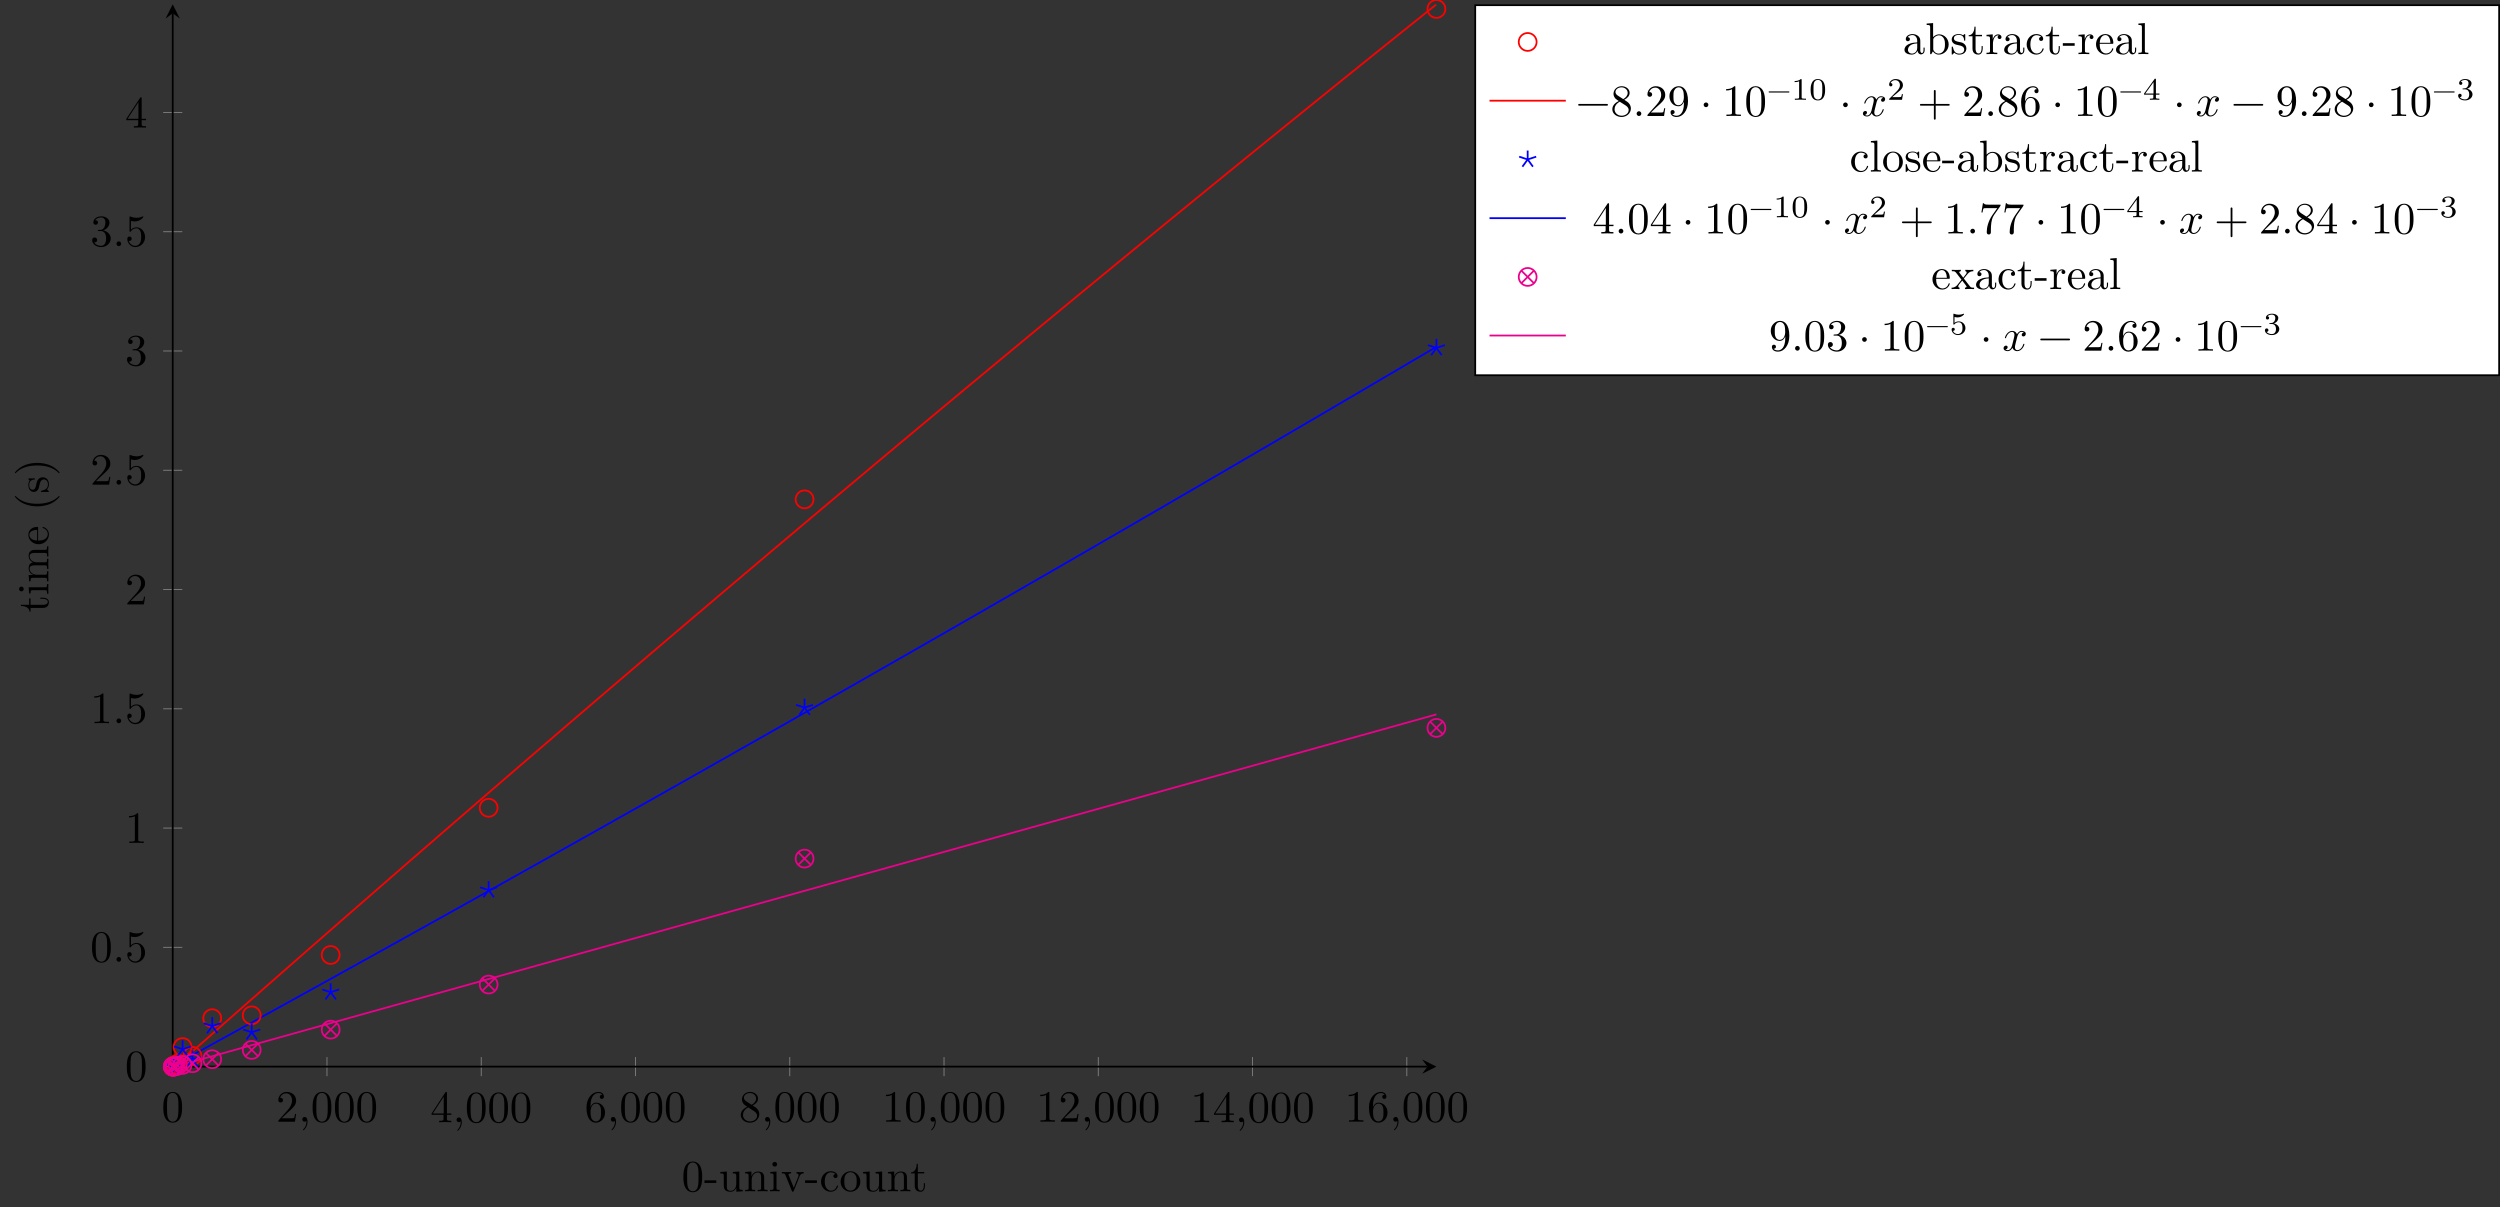<?xml version="1.0" encoding="UTF-8"?>
<svg xmlns="http://www.w3.org/2000/svg" xmlns:xlink="http://www.w3.org/1999/xlink" width="557.278pt" height="269.088pt" viewBox="0 0 557.278 269.088" version="1.1">
<rect x="0" y="0" width="557.278" height="269.088" fill="#333333" stroke="none"/>
<defs>
<g>
<symbol overflow="visible" id="glyph0-0">
<path style="stroke:none;" d=""/>
</symbol>
<symbol overflow="visible" id="glyph0-1">
<path style="stroke:none;" d="M 4.578 -3.188 C 4.578 -3.984 4.531 -4.781 4.188 -5.516 C 3.734 -6.484 2.906 -6.641 2.5 -6.641 C 1.891 -6.641 1.172 -6.375 0.75 -5.453 C 0.438 -4.766 0.391 -3.984 0.391 -3.188 C 0.391 -2.438 0.422 -1.547 0.844 -0.781 C 1.266 0.016 2 0.219 2.484 0.219 C 3.016 0.219 3.781 0.016 4.219 -0.938 C 4.531 -1.625 4.578 -2.406 4.578 -3.188 Z M 3.766 -3.312 C 3.766 -2.562 3.766 -1.891 3.656 -1.25 C 3.5 -0.297 2.938 0 2.484 0 C 2.094 0 1.5 -0.25 1.328 -1.203 C 1.219 -1.797 1.219 -2.719 1.219 -3.312 C 1.219 -3.953 1.219 -4.609 1.297 -5.141 C 1.484 -6.328 2.234 -6.422 2.484 -6.422 C 2.812 -6.422 3.469 -6.234 3.656 -5.25 C 3.766 -4.688 3.766 -3.938 3.766 -3.312 Z M 3.766 -3.312 "/>
</symbol>
<symbol overflow="visible" id="glyph0-2">
<path style="stroke:none;" d="M 4.469 -1.734 L 4.234 -1.734 C 4.172 -1.438 4.109 -1 4 -0.844 C 3.938 -0.766 3.281 -0.766 3.062 -0.766 L 1.266 -0.766 L 2.328 -1.797 C 3.875 -3.172 4.469 -3.703 4.469 -4.703 C 4.469 -5.844 3.578 -6.641 2.359 -6.641 C 1.234 -6.641 0.5 -5.719 0.5 -4.828 C 0.5 -4.281 1 -4.281 1.031 -4.281 C 1.203 -4.281 1.547 -4.391 1.547 -4.812 C 1.547 -5.062 1.359 -5.328 1.016 -5.328 C 0.938 -5.328 0.922 -5.328 0.891 -5.312 C 1.109 -5.969 1.656 -6.328 2.234 -6.328 C 3.141 -6.328 3.562 -5.516 3.562 -4.703 C 3.562 -3.906 3.078 -3.125 2.516 -2.5 L 0.609 -0.375 C 0.5 -0.266 0.5 -0.234 0.5 0 L 4.203 0 Z M 4.469 -1.734 "/>
</symbol>
<symbol overflow="visible" id="glyph0-3">
<path style="stroke:none;" d="M 2.031 -0.016 C 2.031 -0.672 1.781 -1.062 1.391 -1.062 C 1.062 -1.062 0.859 -0.812 0.859 -0.531 C 0.859 -0.266 1.062 0 1.391 0 C 1.5 0 1.641 -0.047 1.734 -0.125 C 1.766 -0.156 1.781 -0.156 1.781 -0.156 C 1.781 -0.156 1.797 -0.156 1.797 -0.016 C 1.797 0.734 1.453 1.328 1.125 1.656 C 1.016 1.766 1.016 1.781 1.016 1.812 C 1.016 1.891 1.062 1.922 1.109 1.922 C 1.219 1.922 2.031 1.156 2.031 -0.016 Z M 2.031 -0.016 "/>
</symbol>
<symbol overflow="visible" id="glyph0-4">
<path style="stroke:none;" d="M 4.688 -1.641 L 4.688 -1.953 L 3.703 -1.953 L 3.703 -6.484 C 3.703 -6.688 3.703 -6.75 3.531 -6.75 C 3.453 -6.75 3.422 -6.75 3.344 -6.625 L 0.281 -1.953 L 0.281 -1.641 L 2.938 -1.641 L 2.938 -0.781 C 2.938 -0.422 2.906 -0.312 2.172 -0.312 L 1.969 -0.312 L 1.969 0 C 2.375 -0.031 2.891 -0.031 3.312 -0.031 C 3.734 -0.031 4.25 -0.031 4.672 0 L 4.672 -0.312 L 4.453 -0.312 C 3.719 -0.312 3.703 -0.422 3.703 -0.781 L 3.703 -1.641 Z M 2.984 -1.953 L 0.562 -1.953 L 2.984 -5.672 Z M 2.984 -1.953 "/>
</symbol>
<symbol overflow="visible" id="glyph0-5">
<path style="stroke:none;" d="M 4.562 -2.031 C 4.562 -3.297 3.672 -4.25 2.562 -4.25 C 1.891 -4.25 1.516 -3.75 1.312 -3.266 L 1.312 -3.516 C 1.312 -6.031 2.547 -6.391 3.062 -6.391 C 3.297 -6.391 3.719 -6.328 3.938 -5.984 C 3.781 -5.984 3.391 -5.984 3.391 -5.547 C 3.391 -5.234 3.625 -5.078 3.844 -5.078 C 4 -5.078 4.312 -5.172 4.312 -5.562 C 4.312 -6.156 3.875 -6.641 3.047 -6.641 C 1.766 -6.641 0.422 -5.359 0.422 -3.156 C 0.422 -0.484 1.578 0.219 2.5 0.219 C 3.609 0.219 4.562 -0.719 4.562 -2.031 Z M 3.656 -2.047 C 3.656 -1.562 3.656 -1.062 3.484 -0.703 C 3.188 -0.109 2.734 -0.062 2.5 -0.062 C 1.875 -0.062 1.578 -0.656 1.516 -0.812 C 1.328 -1.281 1.328 -2.078 1.328 -2.25 C 1.328 -3.031 1.656 -4.031 2.547 -4.031 C 2.719 -4.031 3.172 -4.031 3.484 -3.406 C 3.656 -3.047 3.656 -2.531 3.656 -2.047 Z M 3.656 -2.047 "/>
</symbol>
<symbol overflow="visible" id="glyph0-6">
<path style="stroke:none;" d="M 4.562 -1.672 C 4.562 -2.031 4.453 -2.484 4.062 -2.906 C 3.875 -3.109 3.719 -3.203 3.078 -3.609 C 3.797 -3.984 4.281 -4.5 4.281 -5.156 C 4.281 -6.078 3.406 -6.641 2.5 -6.641 C 1.5 -6.641 0.688 -5.906 0.688 -4.969 C 0.688 -4.797 0.703 -4.344 1.125 -3.875 C 1.234 -3.766 1.609 -3.516 1.859 -3.344 C 1.281 -3.047 0.422 -2.5 0.422 -1.5 C 0.422 -0.453 1.438 0.219 2.484 0.219 C 3.609 0.219 4.562 -0.609 4.562 -1.672 Z M 3.844 -5.156 C 3.844 -4.578 3.453 -4.109 2.859 -3.766 L 1.625 -4.562 C 1.172 -4.859 1.125 -5.188 1.125 -5.359 C 1.125 -5.969 1.781 -6.391 2.484 -6.391 C 3.203 -6.391 3.844 -5.875 3.844 -5.156 Z M 4.062 -1.312 C 4.062 -0.578 3.312 -0.062 2.5 -0.062 C 1.641 -0.062 0.922 -0.672 0.922 -1.5 C 0.922 -2.078 1.234 -2.719 2.078 -3.188 L 3.312 -2.406 C 3.594 -2.219 4.062 -1.922 4.062 -1.312 Z M 4.062 -1.312 "/>
</symbol>
<symbol overflow="visible" id="glyph0-7">
<path style="stroke:none;" d="M 4.172 0 L 4.172 -0.312 L 3.859 -0.312 C 2.953 -0.312 2.938 -0.422 2.938 -0.781 L 2.938 -6.375 C 2.938 -6.625 2.938 -6.641 2.703 -6.641 C 2.078 -6 1.203 -6 0.891 -6 L 0.891 -5.688 C 1.094 -5.688 1.672 -5.688 2.188 -5.953 L 2.188 -0.781 C 2.188 -0.422 2.156 -0.312 1.266 -0.312 L 0.953 -0.312 L 0.953 0 C 1.297 -0.031 2.156 -0.031 2.562 -0.031 C 2.953 -0.031 3.828 -0.031 4.172 0 Z M 4.172 0 "/>
</symbol>
<symbol overflow="visible" id="glyph0-8">
<path style="stroke:none;" d="M 1.906 -0.531 C 1.906 -0.812 1.672 -1.062 1.391 -1.062 C 1.094 -1.062 0.859 -0.812 0.859 -0.531 C 0.859 -0.234 1.094 0 1.391 0 C 1.672 0 1.906 -0.234 1.906 -0.531 Z M 1.906 -0.531 "/>
</symbol>
<symbol overflow="visible" id="glyph0-9">
<path style="stroke:none;" d="M 4.469 -2 C 4.469 -3.188 3.656 -4.188 2.578 -4.188 C 2.109 -4.188 1.672 -4.031 1.312 -3.672 L 1.312 -5.625 C 1.516 -5.562 1.844 -5.5 2.156 -5.5 C 3.391 -5.5 4.094 -6.406 4.094 -6.531 C 4.094 -6.594 4.062 -6.641 3.984 -6.641 C 3.984 -6.641 3.953 -6.641 3.906 -6.609 C 3.703 -6.516 3.219 -6.312 2.547 -6.312 C 2.156 -6.312 1.688 -6.391 1.219 -6.594 C 1.141 -6.625 1.109 -6.625 1.109 -6.625 C 1 -6.625 1 -6.547 1 -6.391 L 1 -3.438 C 1 -3.266 1 -3.188 1.141 -3.188 C 1.219 -3.188 1.234 -3.203 1.281 -3.266 C 1.391 -3.422 1.75 -3.969 2.562 -3.969 C 3.078 -3.969 3.328 -3.516 3.406 -3.328 C 3.562 -2.953 3.594 -2.578 3.594 -2.078 C 3.594 -1.719 3.594 -1.125 3.344 -0.703 C 3.109 -0.312 2.734 -0.062 2.281 -0.062 C 1.562 -0.062 0.984 -0.594 0.812 -1.172 C 0.844 -1.172 0.875 -1.156 0.984 -1.156 C 1.312 -1.156 1.484 -1.406 1.484 -1.641 C 1.484 -1.891 1.312 -2.141 0.984 -2.141 C 0.844 -2.141 0.5 -2.062 0.5 -1.609 C 0.5 -0.75 1.188 0.219 2.297 0.219 C 3.453 0.219 4.469 -0.734 4.469 -2 Z M 4.469 -2 "/>
</symbol>
<symbol overflow="visible" id="glyph0-10">
<path style="stroke:none;" d="M 4.562 -1.703 C 4.562 -2.516 3.922 -3.297 2.891 -3.516 C 3.703 -3.781 4.281 -4.469 4.281 -5.266 C 4.281 -6.078 3.406 -6.641 2.453 -6.641 C 1.453 -6.641 0.688 -6.047 0.688 -5.281 C 0.688 -4.953 0.906 -4.766 1.203 -4.766 C 1.5 -4.766 1.703 -4.984 1.703 -5.281 C 1.703 -5.766 1.234 -5.766 1.094 -5.766 C 1.391 -6.266 2.047 -6.391 2.406 -6.391 C 2.828 -6.391 3.375 -6.172 3.375 -5.281 C 3.375 -5.156 3.344 -4.578 3.094 -4.141 C 2.797 -3.656 2.453 -3.625 2.203 -3.625 C 2.125 -3.609 1.891 -3.594 1.812 -3.594 C 1.734 -3.578 1.672 -3.562 1.672 -3.469 C 1.672 -3.359 1.734 -3.359 1.906 -3.359 L 2.344 -3.359 C 3.156 -3.359 3.531 -2.688 3.531 -1.703 C 3.531 -0.344 2.844 -0.062 2.406 -0.062 C 1.969 -0.062 1.219 -0.234 0.875 -0.812 C 1.219 -0.766 1.531 -0.984 1.531 -1.359 C 1.531 -1.719 1.266 -1.922 0.984 -1.922 C 0.734 -1.922 0.422 -1.781 0.422 -1.344 C 0.422 -0.438 1.344 0.219 2.438 0.219 C 3.656 0.219 4.562 -0.688 4.562 -1.703 Z M 4.562 -1.703 "/>
</symbol>
<symbol overflow="visible" id="glyph0-11">
<path style="stroke:none;" d="M 7.203 -2.5 C 7.203 -2.609 7.109 -2.688 7 -2.688 L 0.75 -2.688 C 0.641 -2.688 0.562 -2.609 0.562 -2.5 C 0.562 -2.375 0.641 -2.297 0.75 -2.297 L 7 -2.297 C 7.109 -2.297 7.203 -2.375 7.203 -2.5 Z M 7.203 -2.5 "/>
</symbol>
<symbol overflow="visible" id="glyph0-12">
<path style="stroke:none;" d="M 4.562 -3.281 C 4.562 -5.969 3.406 -6.641 2.516 -6.641 C 1.969 -6.641 1.484 -6.453 1.062 -6.016 C 0.641 -5.562 0.422 -5.141 0.422 -4.391 C 0.422 -3.156 1.297 -2.172 2.406 -2.172 C 3.016 -2.172 3.422 -2.594 3.656 -3.172 L 3.656 -2.844 C 3.656 -0.516 2.625 -0.062 2.047 -0.062 C 1.875 -0.062 1.328 -0.078 1.062 -0.422 C 1.5 -0.422 1.578 -0.703 1.578 -0.875 C 1.578 -1.188 1.344 -1.328 1.125 -1.328 C 0.969 -1.328 0.672 -1.25 0.672 -0.859 C 0.672 -0.188 1.203 0.219 2.047 0.219 C 3.344 0.219 4.562 -1.141 4.562 -3.281 Z M 3.641 -4.203 C 3.641 -3.375 3.297 -2.406 2.422 -2.406 C 2.266 -2.406 1.797 -2.406 1.5 -3.031 C 1.312 -3.406 1.312 -3.891 1.312 -4.391 C 1.312 -4.922 1.312 -5.391 1.531 -5.766 C 1.797 -6.266 2.172 -6.391 2.516 -6.391 C 2.984 -6.391 3.312 -6.047 3.484 -5.609 C 3.594 -5.281 3.641 -4.656 3.641 -4.203 Z M 3.641 -4.203 "/>
</symbol>
<symbol overflow="visible" id="glyph0-13">
<path style="stroke:none;" d="M 1.906 -2.5 C 1.906 -2.781 1.672 -3.016 1.391 -3.016 C 1.094 -3.016 0.859 -2.781 0.859 -2.5 C 0.859 -2.203 1.094 -1.969 1.391 -1.969 C 1.672 -1.969 1.906 -2.203 1.906 -2.5 Z M 1.906 -2.5 "/>
</symbol>
<symbol overflow="visible" id="glyph0-14">
<path style="stroke:none;" d="M 5.25 -3.75 C 5.25 -4.266 4.672 -4.406 4.328 -4.406 C 3.75 -4.406 3.406 -3.875 3.281 -3.656 C 3.031 -4.312 2.5 -4.406 2.203 -4.406 C 1.172 -4.406 0.594 -3.125 0.594 -2.875 C 0.594 -2.766 0.719 -2.766 0.719 -2.766 C 0.797 -2.766 0.828 -2.797 0.844 -2.875 C 1.188 -3.938 1.844 -4.188 2.188 -4.188 C 2.375 -4.188 2.719 -4.094 2.719 -3.516 C 2.719 -3.203 2.547 -2.547 2.188 -1.141 C 2.031 -0.531 1.672 -0.109 1.234 -0.109 C 1.172 -0.109 0.953 -0.109 0.734 -0.234 C 0.984 -0.297 1.203 -0.5 1.203 -0.781 C 1.203 -1.047 0.984 -1.125 0.844 -1.125 C 0.531 -1.125 0.297 -0.875 0.297 -0.547 C 0.297 -0.094 0.781 0.109 1.219 0.109 C 1.891 0.109 2.25 -0.594 2.266 -0.641 C 2.391 -0.281 2.75 0.109 3.344 0.109 C 4.375 0.109 4.938 -1.172 4.938 -1.422 C 4.938 -1.531 4.859 -1.531 4.828 -1.531 C 4.734 -1.531 4.719 -1.484 4.688 -1.422 C 4.359 -0.344 3.688 -0.109 3.375 -0.109 C 2.984 -0.109 2.828 -0.422 2.828 -0.766 C 2.828 -0.984 2.875 -1.203 2.984 -1.641 L 3.328 -3.016 C 3.391 -3.266 3.625 -4.188 4.312 -4.188 C 4.359 -4.188 4.609 -4.188 4.812 -4.062 C 4.531 -4 4.344 -3.766 4.344 -3.516 C 4.344 -3.359 4.453 -3.172 4.719 -3.172 C 4.938 -3.172 5.25 -3.344 5.25 -3.75 Z M 5.25 -3.75 "/>
</symbol>
<symbol overflow="visible" id="glyph0-15">
<path style="stroke:none;" d="M 7.203 -2.5 C 7.203 -2.609 7.109 -2.688 7 -2.688 L 4.078 -2.688 L 4.078 -5.609 C 4.078 -5.719 3.984 -5.812 3.875 -5.812 C 3.766 -5.812 3.672 -5.719 3.672 -5.609 L 3.672 -2.688 L 0.75 -2.688 C 0.641 -2.688 0.562 -2.609 0.562 -2.5 C 0.562 -2.375 0.641 -2.297 0.75 -2.297 L 3.672 -2.297 L 3.672 0.625 C 3.672 0.734 3.766 0.828 3.875 0.828 C 3.984 0.828 4.078 0.734 4.078 0.625 L 4.078 -2.297 L 7 -2.297 C 7.109 -2.297 7.203 -2.375 7.203 -2.5 Z M 7.203 -2.5 "/>
</symbol>
<symbol overflow="visible" id="glyph0-16">
<path style="stroke:none;" d="M 4.828 -6.422 L 2.406 -6.422 C 1.203 -6.422 1.172 -6.547 1.141 -6.734 L 0.891 -6.734 L 0.562 -4.688 L 0.812 -4.688 C 0.844 -4.844 0.922 -5.469 1.062 -5.594 C 1.125 -5.656 1.906 -5.656 2.031 -5.656 L 4.094 -5.656 L 2.984 -4.078 C 2.078 -2.734 1.75 -1.344 1.75 -0.328 C 1.75 -0.234 1.75 0.219 2.219 0.219 C 2.672 0.219 2.672 -0.234 2.672 -0.328 L 2.672 -0.844 C 2.672 -1.391 2.703 -1.938 2.781 -2.469 C 2.828 -2.703 2.953 -3.562 3.406 -4.172 L 4.75 -6.078 C 4.828 -6.188 4.828 -6.203 4.828 -6.422 Z M 4.828 -6.422 "/>
</symbol>
<symbol overflow="visible" id="glyph1-0">
<path style="stroke:none;" d=""/>
</symbol>
<symbol overflow="visible" id="glyph1-1">
<path style="stroke:none;" d="M 4.578 -3.188 C 4.578 -3.984 4.531 -4.781 4.188 -5.516 C 3.734 -6.484 2.906 -6.641 2.5 -6.641 C 1.891 -6.641 1.172 -6.375 0.75 -5.453 C 0.438 -4.766 0.391 -3.984 0.391 -3.188 C 0.391 -2.438 0.422 -1.547 0.844 -0.781 C 1.266 0.016 2 0.219 2.484 0.219 C 3.016 0.219 3.781 0.016 4.219 -0.938 C 4.531 -1.625 4.578 -2.406 4.578 -3.188 Z M 3.766 -3.312 C 3.766 -2.562 3.766 -1.891 3.656 -1.25 C 3.5 -0.297 2.938 0 2.484 0 C 2.094 0 1.5 -0.25 1.328 -1.203 C 1.219 -1.797 1.219 -2.719 1.219 -3.312 C 1.219 -3.953 1.219 -4.609 1.297 -5.141 C 1.484 -6.328 2.234 -6.422 2.484 -6.422 C 2.812 -6.422 3.469 -6.234 3.656 -5.25 C 3.766 -4.688 3.766 -3.938 3.766 -3.312 Z M 3.766 -3.312 "/>
</symbol>
<symbol overflow="visible" id="glyph1-2">
<path style="stroke:none;" d="M 2.75 -1.859 L 2.75 -2.438 L 0.109 -2.438 L 0.109 -1.859 Z M 2.75 -1.859 "/>
</symbol>
<symbol overflow="visible" id="glyph1-3">
<path style="stroke:none;" d="M 5.328 0 L 5.328 -0.312 C 4.641 -0.312 4.562 -0.375 4.562 -0.875 L 4.562 -4.406 L 3.094 -4.297 L 3.094 -3.984 C 3.781 -3.984 3.875 -3.922 3.875 -3.422 L 3.875 -1.656 C 3.875 -0.781 3.391 -0.109 2.656 -0.109 C 1.828 -0.109 1.781 -0.578 1.781 -1.094 L 1.781 -4.406 L 0.312 -4.297 L 0.312 -3.984 C 1.094 -3.984 1.094 -3.953 1.094 -3.078 L 1.094 -1.578 C 1.094 -0.797 1.094 0.109 2.609 0.109 C 3.172 0.109 3.609 -0.172 3.891 -0.781 L 3.891 0.109 Z M 5.328 0 "/>
</symbol>
<symbol overflow="visible" id="glyph1-4">
<path style="stroke:none;" d="M 5.328 0 L 5.328 -0.312 C 4.812 -0.312 4.562 -0.312 4.562 -0.609 L 4.562 -2.516 C 4.562 -3.375 4.562 -3.672 4.25 -4.031 C 4.109 -4.203 3.781 -4.406 3.203 -4.406 C 2.469 -4.406 2 -3.984 1.719 -3.359 L 1.719 -4.406 L 0.312 -4.297 L 0.312 -3.984 C 1.016 -3.984 1.094 -3.922 1.094 -3.422 L 1.094 -0.75 C 1.094 -0.312 0.984 -0.312 0.312 -0.312 L 0.312 0 L 1.453 -0.031 L 2.562 0 L 2.562 -0.312 C 1.891 -0.312 1.781 -0.312 1.781 -0.75 L 1.781 -2.594 C 1.781 -3.625 2.5 -4.188 3.125 -4.188 C 3.766 -4.188 3.875 -3.656 3.875 -3.078 L 3.875 -0.75 C 3.875 -0.312 3.766 -0.312 3.094 -0.312 L 3.094 0 L 4.219 -0.031 Z M 5.328 0 "/>
</symbol>
<symbol overflow="visible" id="glyph1-5">
<path style="stroke:none;" d="M 2.469 0 L 2.469 -0.312 C 1.797 -0.312 1.766 -0.359 1.766 -0.75 L 1.766 -4.406 L 0.375 -4.297 L 0.375 -3.984 C 1.016 -3.984 1.109 -3.922 1.109 -3.438 L 1.109 -0.75 C 1.109 -0.312 1 -0.312 0.328 -0.312 L 0.328 0 L 1.422 -0.031 C 1.781 -0.031 2.125 -0.016 2.469 0 Z M 1.906 -6.016 C 1.906 -6.297 1.688 -6.547 1.391 -6.547 C 1.047 -6.547 0.844 -6.266 0.844 -6.016 C 0.844 -5.75 1.078 -5.5 1.375 -5.5 C 1.719 -5.5 1.906 -5.766 1.906 -6.016 Z M 1.906 -6.016 "/>
</symbol>
<symbol overflow="visible" id="glyph1-6">
<path style="stroke:none;" d="M 5.062 -3.984 L 5.062 -4.297 C 4.828 -4.281 4.547 -4.266 4.312 -4.266 L 3.453 -4.297 L 3.453 -3.984 C 3.812 -3.984 3.922 -3.75 3.922 -3.562 C 3.922 -3.469 3.906 -3.422 3.875 -3.312 L 2.844 -0.781 L 1.734 -3.562 C 1.672 -3.688 1.672 -3.734 1.672 -3.734 C 1.672 -3.984 2.062 -3.984 2.25 -3.984 L 2.25 -4.297 L 1.156 -4.266 C 0.891 -4.266 0.484 -4.281 0.188 -4.297 L 0.188 -3.984 C 0.812 -3.984 0.859 -3.922 0.984 -3.625 L 2.422 -0.078 C 2.484 0.062 2.5 0.109 2.625 0.109 C 2.766 0.109 2.797 0.016 2.844 -0.078 L 4.141 -3.312 C 4.234 -3.547 4.406 -3.984 5.062 -3.984 Z M 5.062 -3.984 "/>
</symbol>
<symbol overflow="visible" id="glyph1-7">
<path style="stroke:none;" d="M 4.141 -1.188 C 4.141 -1.281 4.031 -1.281 4 -1.281 C 3.922 -1.281 3.891 -1.25 3.875 -1.188 C 3.594 -0.266 2.938 -0.141 2.578 -0.141 C 2.047 -0.141 1.172 -0.562 1.172 -2.172 C 1.172 -3.797 1.984 -4.219 2.516 -4.219 C 2.609 -4.219 3.234 -4.203 3.578 -3.844 C 3.172 -3.812 3.109 -3.516 3.109 -3.391 C 3.109 -3.125 3.297 -2.938 3.562 -2.938 C 3.828 -2.938 4.031 -3.094 4.031 -3.406 C 4.031 -4.078 3.266 -4.469 2.5 -4.469 C 1.25 -4.469 0.344 -3.391 0.344 -2.156 C 0.344 -0.875 1.328 0.109 2.484 0.109 C 3.812 0.109 4.141 -1.094 4.141 -1.188 Z M 4.141 -1.188 "/>
</symbol>
<symbol overflow="visible" id="glyph1-8">
<path style="stroke:none;" d="M 4.688 -2.141 C 4.688 -3.406 3.703 -4.469 2.5 -4.469 C 1.25 -4.469 0.281 -3.375 0.281 -2.141 C 0.281 -0.844 1.312 0.109 2.484 0.109 C 3.688 0.109 4.688 -0.875 4.688 -2.141 Z M 3.875 -2.219 C 3.875 -1.859 3.875 -1.312 3.656 -0.875 C 3.422 -0.422 2.984 -0.141 2.5 -0.141 C 2.062 -0.141 1.625 -0.344 1.359 -0.812 C 1.109 -1.25 1.109 -1.859 1.109 -2.219 C 1.109 -2.609 1.109 -3.141 1.344 -3.578 C 1.609 -4.031 2.078 -4.25 2.484 -4.25 C 2.922 -4.25 3.344 -4.031 3.609 -3.594 C 3.875 -3.172 3.875 -2.594 3.875 -2.219 Z M 3.875 -2.219 "/>
</symbol>
<symbol overflow="visible" id="glyph1-9">
<path style="stroke:none;" d="M 3.312 -1.234 L 3.312 -1.797 L 3.062 -1.797 L 3.062 -1.25 C 3.062 -0.516 2.766 -0.141 2.391 -0.141 C 1.719 -0.141 1.719 -1.047 1.719 -1.219 L 1.719 -3.984 L 3.156 -3.984 L 3.156 -4.297 L 1.719 -4.297 L 1.719 -6.125 L 1.469 -6.125 C 1.469 -5.312 1.172 -4.25 0.188 -4.203 L 0.188 -3.984 L 1.031 -3.984 L 1.031 -1.234 C 1.031 -0.016 1.969 0.109 2.328 0.109 C 3.031 0.109 3.312 -0.594 3.312 -1.234 Z M 3.312 -1.234 "/>
</symbol>
<symbol overflow="visible" id="glyph1-10">
<path style="stroke:none;" d="M 4.812 -0.891 L 4.812 -1.453 L 4.562 -1.453 L 4.562 -0.891 C 4.562 -0.312 4.312 -0.25 4.203 -0.25 C 3.875 -0.25 3.844 -0.703 3.844 -0.75 L 3.844 -2.734 C 3.844 -3.156 3.844 -3.547 3.484 -3.922 C 3.094 -4.312 2.594 -4.469 2.109 -4.469 C 1.297 -4.469 0.609 -4 0.609 -3.344 C 0.609 -3.047 0.812 -2.875 1.062 -2.875 C 1.344 -2.875 1.531 -3.078 1.531 -3.328 C 1.531 -3.453 1.469 -3.781 1.016 -3.781 C 1.281 -4.141 1.781 -4.25 2.094 -4.25 C 2.578 -4.25 3.156 -3.859 3.156 -2.969 L 3.156 -2.609 C 2.641 -2.578 1.938 -2.547 1.312 -2.25 C 0.562 -1.906 0.312 -1.391 0.312 -0.953 C 0.312 -0.141 1.281 0.109 1.906 0.109 C 2.578 0.109 3.031 -0.297 3.219 -0.75 C 3.266 -0.359 3.531 0.062 4 0.062 C 4.203 0.062 4.812 -0.078 4.812 -0.891 Z M 3.156 -1.391 C 3.156 -0.453 2.438 -0.109 1.984 -0.109 C 1.5 -0.109 1.094 -0.453 1.094 -0.953 C 1.094 -1.5 1.5 -2.328 3.156 -2.391 Z M 3.156 -1.391 "/>
</symbol>
<symbol overflow="visible" id="glyph1-11">
<path style="stroke:none;" d="M 5.188 -2.156 C 5.188 -3.422 4.219 -4.406 3.078 -4.406 C 2.297 -4.406 1.875 -3.938 1.719 -3.766 L 1.719 -6.922 L 0.281 -6.812 L 0.281 -6.5 C 0.984 -6.5 1.062 -6.438 1.062 -5.938 L 1.062 0 L 1.312 0 L 1.672 -0.625 C 1.812 -0.391 2.234 0.109 2.969 0.109 C 4.156 0.109 5.188 -0.875 5.188 -2.156 Z M 4.359 -2.156 C 4.359 -1.797 4.344 -1.203 4.062 -0.75 C 3.844 -0.438 3.469 -0.109 2.938 -0.109 C 2.484 -0.109 2.125 -0.344 1.891 -0.719 C 1.75 -0.922 1.75 -0.953 1.75 -1.141 L 1.75 -3.188 C 1.75 -3.375 1.75 -3.391 1.859 -3.547 C 2.25 -4.109 2.797 -4.188 3.031 -4.188 C 3.484 -4.188 3.844 -3.922 4.078 -3.547 C 4.344 -3.141 4.359 -2.578 4.359 -2.156 Z M 4.359 -2.156 "/>
</symbol>
<symbol overflow="visible" id="glyph1-12">
<path style="stroke:none;" d="M 3.594 -1.281 C 3.594 -1.797 3.297 -2.109 3.172 -2.219 C 2.844 -2.547 2.453 -2.625 2.031 -2.703 C 1.469 -2.812 0.812 -2.938 0.812 -3.516 C 0.812 -3.875 1.062 -4.281 1.922 -4.281 C 3.016 -4.281 3.078 -3.375 3.094 -3.078 C 3.094 -2.984 3.203 -2.984 3.203 -2.984 C 3.344 -2.984 3.344 -3.031 3.344 -3.219 L 3.344 -4.234 C 3.344 -4.391 3.344 -4.469 3.234 -4.469 C 3.188 -4.469 3.156 -4.469 3.031 -4.344 C 3 -4.312 2.906 -4.219 2.859 -4.188 C 2.484 -4.469 2.078 -4.469 1.922 -4.469 C 0.703 -4.469 0.328 -3.797 0.328 -3.234 C 0.328 -2.891 0.484 -2.609 0.75 -2.391 C 1.078 -2.141 1.359 -2.078 2.078 -1.938 C 2.297 -1.891 3.109 -1.734 3.109 -1.016 C 3.109 -0.516 2.766 -0.109 1.984 -0.109 C 1.141 -0.109 0.781 -0.672 0.594 -1.531 C 0.562 -1.656 0.562 -1.688 0.453 -1.688 C 0.328 -1.688 0.328 -1.625 0.328 -1.453 L 0.328 -0.125 C 0.328 0.047 0.328 0.109 0.438 0.109 C 0.484 0.109 0.5 0.094 0.688 -0.094 C 0.703 -0.109 0.703 -0.125 0.891 -0.312 C 1.328 0.094 1.781 0.109 1.984 0.109 C 3.125 0.109 3.594 -0.562 3.594 -1.281 Z M 3.594 -1.281 "/>
</symbol>
<symbol overflow="visible" id="glyph1-13">
<path style="stroke:none;" d="M 3.625 -3.797 C 3.625 -4.109 3.312 -4.406 2.891 -4.406 C 2.156 -4.406 1.797 -3.734 1.672 -3.312 L 1.672 -4.406 L 0.281 -4.297 L 0.281 -3.984 C 0.984 -3.984 1.062 -3.922 1.062 -3.422 L 1.062 -0.75 C 1.062 -0.312 0.953 -0.312 0.281 -0.312 L 0.281 0 L 1.422 -0.031 C 1.812 -0.031 2.281 -0.031 2.688 0 L 2.688 -0.312 L 2.469 -0.312 C 1.734 -0.312 1.719 -0.422 1.719 -0.781 L 1.719 -2.312 C 1.719 -3.297 2.141 -4.188 2.891 -4.188 C 2.953 -4.188 2.984 -4.188 3 -4.172 C 2.969 -4.172 2.766 -4.047 2.766 -3.781 C 2.766 -3.516 2.984 -3.359 3.203 -3.359 C 3.375 -3.359 3.625 -3.484 3.625 -3.797 Z M 3.625 -3.797 "/>
</symbol>
<symbol overflow="visible" id="glyph1-14">
<path style="stroke:none;" d="M 4.141 -1.188 C 4.141 -1.281 4.062 -1.312 4 -1.312 C 3.922 -1.312 3.891 -1.25 3.875 -1.172 C 3.531 -0.141 2.625 -0.141 2.531 -0.141 C 2.031 -0.141 1.641 -0.438 1.406 -0.812 C 1.109 -1.281 1.109 -1.938 1.109 -2.297 L 3.891 -2.297 C 4.109 -2.297 4.141 -2.297 4.141 -2.516 C 4.141 -3.5 3.594 -4.469 2.359 -4.469 C 1.203 -4.469 0.281 -3.438 0.281 -2.188 C 0.281 -0.859 1.328 0.109 2.469 0.109 C 3.688 0.109 4.141 -1 4.141 -1.188 Z M 3.484 -2.516 L 1.109 -2.516 C 1.172 -4 2.016 -4.25 2.359 -4.25 C 3.375 -4.25 3.484 -2.906 3.484 -2.516 Z M 3.484 -2.516 "/>
</symbol>
<symbol overflow="visible" id="glyph1-15">
<path style="stroke:none;" d="M 2.547 0 L 2.547 -0.312 C 1.875 -0.312 1.766 -0.312 1.766 -0.75 L 1.766 -6.922 L 0.328 -6.812 L 0.328 -6.5 C 1.031 -6.5 1.109 -6.438 1.109 -5.938 L 1.109 -0.75 C 1.109 -0.312 1 -0.312 0.328 -0.312 L 0.328 0 L 1.438 -0.031 Z M 2.547 0 "/>
</symbol>
<symbol overflow="visible" id="glyph1-16">
<path style="stroke:none;" d="M 5.141 0 L 5.141 -0.312 C 4.609 -0.312 4.422 -0.328 4.203 -0.625 L 2.859 -2.344 C 3.156 -2.719 3.531 -3.203 3.781 -3.469 C 4.094 -3.828 4.5 -3.984 4.969 -3.984 L 4.969 -4.297 C 4.703 -4.281 4.406 -4.266 4.141 -4.266 C 3.844 -4.266 3.312 -4.281 3.188 -4.297 L 3.188 -3.984 C 3.406 -3.969 3.484 -3.844 3.484 -3.672 C 3.484 -3.516 3.375 -3.391 3.328 -3.328 L 2.719 -2.547 L 1.938 -3.562 C 1.844 -3.656 1.844 -3.672 1.844 -3.734 C 1.844 -3.891 2 -3.984 2.188 -3.984 L 2.188 -4.297 L 1.109 -4.266 C 0.906 -4.266 0.438 -4.281 0.172 -4.297 L 0.172 -3.984 C 0.875 -3.984 0.875 -3.984 1.344 -3.375 L 2.328 -2.094 C 1.859 -1.5 1.859 -1.469 1.391 -0.906 C 0.922 -0.328 0.328 -0.312 0.125 -0.312 L 0.125 0 C 0.375 -0.016 0.688 -0.031 0.953 -0.031 L 1.891 0 L 1.891 -0.312 C 1.672 -0.344 1.609 -0.469 1.609 -0.625 C 1.609 -0.844 1.891 -1.172 2.5 -1.891 L 3.266 -0.891 C 3.344 -0.781 3.469 -0.625 3.469 -0.562 C 3.469 -0.469 3.375 -0.312 3.109 -0.312 L 3.109 0 L 4.188 -0.031 C 4.453 -0.031 4.844 -0.016 5.141 0 Z M 5.141 0 "/>
</symbol>
<symbol overflow="visible" id="glyph2-0">
<path style="stroke:none;" d=""/>
</symbol>
<symbol overflow="visible" id="glyph2-1">
<path style="stroke:none;" d="M -1.234 -3.312 L -1.797 -3.312 L -1.797 -3.062 L -1.25 -3.062 C -0.516 -3.062 -0.141 -2.766 -0.141 -2.391 C -0.141 -1.719 -1.047 -1.719 -1.219 -1.719 L -3.984 -1.719 L -3.984 -3.156 L -4.297 -3.156 L -4.297 -1.719 L -6.125 -1.719 L -6.125 -1.469 C -5.312 -1.469 -4.25 -1.172 -4.203 -0.188 L -3.984 -0.188 L -3.984 -1.031 L -1.234 -1.031 C -0.016 -1.031 0.109 -1.969 0.109 -2.328 C 0.109 -3.031 -0.594 -3.312 -1.234 -3.312 Z M -1.234 -3.312 "/>
</symbol>
<symbol overflow="visible" id="glyph2-2">
<path style="stroke:none;" d="M 0 -2.469 L -0.312 -2.469 C -0.312 -1.797 -0.359 -1.766 -0.75 -1.766 L -4.406 -1.766 L -4.297 -0.375 L -3.984 -0.375 C -3.984 -1.016 -3.922 -1.109 -3.438 -1.109 L -0.75 -1.109 C -0.312 -1.109 -0.312 -1 -0.312 -0.328 L 0 -0.328 L -0.031 -1.422 C -0.031 -1.781 -0.016 -2.125 0 -2.469 Z M -6.016 -1.906 C -6.297 -1.906 -6.547 -1.688 -6.547 -1.391 C -6.547 -1.047 -6.266 -0.844 -6.016 -0.844 C -5.75 -0.844 -5.5 -1.078 -5.5 -1.375 C -5.5 -1.719 -5.766 -1.906 -6.016 -1.906 Z M -6.016 -1.906 "/>
</symbol>
<symbol overflow="visible" id="glyph2-3">
<path style="stroke:none;" d="M 0 -8.109 L -0.312 -8.109 C -0.312 -7.594 -0.312 -7.344 -0.609 -7.328 L -2.516 -7.328 C -3.375 -7.328 -3.672 -7.328 -4.031 -7.016 C -4.203 -6.875 -4.406 -6.547 -4.406 -5.969 C -4.406 -5.141 -3.812 -4.688 -3.422 -4.531 C -4.297 -4.391 -4.406 -3.656 -4.406 -3.203 C -4.406 -2.469 -3.984 -2 -3.359 -1.719 L -4.406 -1.719 L -4.297 -0.312 L -3.984 -0.312 C -3.984 -1.016 -3.922 -1.094 -3.422 -1.094 L -0.75 -1.094 C -0.312 -1.094 -0.312 -0.984 -0.312 -0.312 L 0 -0.312 L -0.031 -1.453 L 0 -2.562 L -0.312 -2.562 C -0.312 -1.891 -0.312 -1.781 -0.75 -1.781 L -2.594 -1.781 C -3.625 -1.781 -4.188 -2.5 -4.188 -3.125 C -4.188 -3.766 -3.656 -3.875 -3.078 -3.875 L -0.75 -3.875 C -0.312 -3.875 -0.312 -3.766 -0.312 -3.094 L 0 -3.094 L -0.031 -4.219 L 0 -5.328 L -0.312 -5.328 C -0.312 -4.672 -0.312 -4.562 -0.75 -4.562 L -2.594 -4.562 C -3.625 -4.562 -4.188 -5.266 -4.188 -5.906 C -4.188 -6.531 -3.656 -6.641 -3.078 -6.641 L -0.75 -6.641 C -0.312 -6.641 -0.312 -6.531 -0.312 -5.859 L 0 -5.859 L -0.031 -6.984 Z M 0 -8.109 "/>
</symbol>
<symbol overflow="visible" id="glyph2-4">
<path style="stroke:none;" d="M -1.188 -4.141 C -1.281 -4.141 -1.312 -4.062 -1.312 -4 C -1.312 -3.922 -1.25 -3.891 -1.172 -3.875 C -0.141 -3.531 -0.141 -2.625 -0.141 -2.531 C -0.141 -2.031 -0.438 -1.641 -0.812 -1.406 C -1.281 -1.109 -1.938 -1.109 -2.297 -1.109 L -2.297 -3.891 C -2.297 -4.109 -2.297 -4.141 -2.516 -4.141 C -3.5 -4.141 -4.469 -3.594 -4.469 -2.359 C -4.469 -1.203 -3.438 -0.281 -2.188 -0.281 C -0.859 -0.281 0.109 -1.328 0.109 -2.469 C 0.109 -3.688 -1 -4.141 -1.188 -4.141 Z M -2.516 -3.484 L -2.516 -1.109 C -4 -1.172 -4.25 -2.016 -4.25 -2.359 C -4.25 -3.375 -2.906 -3.484 -2.516 -3.484 Z M -2.516 -3.484 "/>
</symbol>
<symbol overflow="visible" id="glyph2-5">
<path style="stroke:none;" d="M 2.391 -3.297 C 2.359 -3.297 2.344 -3.297 2.172 -3.125 C 0.922 -1.891 -0.969 -1.562 -2.5 -1.562 C -4.234 -1.562 -5.969 -1.938 -7.203 -3.172 C -7.328 -3.297 -7.344 -3.297 -7.375 -3.297 C -7.453 -3.297 -7.484 -3.266 -7.484 -3.203 C -7.484 -3.094 -6.797 -2.203 -5.531 -1.609 C -4.438 -1.109 -3.328 -0.984 -2.5 -0.984 C -1.719 -0.984 -0.516 -1.094 0.625 -1.641 C 1.844 -2.25 2.5 -3.094 2.5 -3.203 C 2.5 -3.266 2.469 -3.297 2.391 -3.297 Z M 2.391 -3.297 "/>
</symbol>
<symbol overflow="visible" id="glyph2-6">
<path style="stroke:none;" d="M -1.281 -3.594 C -1.797 -3.594 -2.109 -3.297 -2.219 -3.172 C -2.547 -2.844 -2.625 -2.453 -2.703 -2.031 C -2.812 -1.469 -2.938 -0.812 -3.516 -0.812 C -3.875 -0.812 -4.281 -1.062 -4.281 -1.922 C -4.281 -3.016 -3.375 -3.078 -3.078 -3.094 C -2.984 -3.094 -2.984 -3.203 -2.984 -3.203 C -2.984 -3.344 -3.031 -3.344 -3.219 -3.344 L -4.234 -3.344 C -4.391 -3.344 -4.469 -3.344 -4.469 -3.234 C -4.469 -3.188 -4.469 -3.156 -4.344 -3.031 C -4.312 -3 -4.219 -2.906 -4.188 -2.859 C -4.469 -2.484 -4.469 -2.078 -4.469 -1.922 C -4.469 -0.703 -3.797 -0.328 -3.234 -0.328 C -2.891 -0.328 -2.609 -0.484 -2.391 -0.75 C -2.141 -1.078 -2.078 -1.359 -1.938 -2.078 C -1.891 -2.297 -1.734 -3.109 -1.016 -3.109 C -0.516 -3.109 -0.109 -2.766 -0.109 -1.984 C -0.109 -1.141 -0.672 -0.781 -1.531 -0.594 C -1.656 -0.562 -1.688 -0.562 -1.688 -0.453 C -1.688 -0.328 -1.625 -0.328 -1.453 -0.328 L -0.125 -0.328 C 0.047 -0.328 0.109 -0.328 0.109 -0.438 C 0.109 -0.484 0.094 -0.5 -0.094 -0.688 C -0.109 -0.703 -0.125 -0.703 -0.312 -0.891 C 0.094 -1.328 0.109 -1.781 0.109 -1.984 C 0.109 -3.125 -0.562 -3.594 -1.281 -3.594 Z M -1.281 -3.594 "/>
</symbol>
<symbol overflow="visible" id="glyph2-7">
<path style="stroke:none;" d="M -2.5 -2.875 C -3.266 -2.875 -4.469 -2.766 -5.609 -2.219 C -6.828 -1.625 -7.484 -0.766 -7.484 -0.672 C -7.484 -0.609 -7.438 -0.562 -7.375 -0.562 C -7.344 -0.562 -7.328 -0.562 -7.141 -0.75 C -6.156 -1.734 -4.578 -2.297 -2.5 -2.297 C -0.781 -2.297 0.969 -1.938 2.219 -0.703 C 2.344 -0.562 2.359 -0.562 2.391 -0.562 C 2.453 -0.562 2.5 -0.609 2.5 -0.672 C 2.5 -0.766 1.812 -1.672 0.547 -2.25 C -0.547 -2.766 -1.656 -2.875 -2.5 -2.875 Z M -2.5 -2.875 "/>
</symbol>
<symbol overflow="visible" id="glyph3-0">
<path style="stroke:none;" d=""/>
</symbol>
<symbol overflow="visible" id="glyph3-1">
<path style="stroke:none;" d="M 5.031 -1.734 C 5.031 -1.812 4.969 -1.875 4.891 -1.875 L 0.531 -1.875 C 0.453 -1.875 0.391 -1.812 0.391 -1.734 C 0.391 -1.672 0.453 -1.609 0.531 -1.609 L 4.891 -1.609 C 4.969 -1.609 5.031 -1.672 5.031 -1.734 Z M 5.031 -1.734 "/>
</symbol>
<symbol overflow="visible" id="glyph3-2">
<path style="stroke:none;" d="M 3.297 0 L 3.297 -0.25 L 3.031 -0.25 C 2.328 -0.25 2.328 -0.344 2.328 -0.578 L 2.328 -4.438 C 2.328 -4.625 2.328 -4.625 2.125 -4.625 C 1.672 -4.188 1.047 -4.188 0.766 -4.188 L 0.766 -3.938 C 0.922 -3.938 1.391 -3.938 1.766 -4.125 L 1.766 -0.578 C 1.766 -0.344 1.766 -0.25 1.078 -0.25 L 0.812 -0.25 L 0.812 0 L 2.047 -0.031 Z M 3.297 0 "/>
</symbol>
<symbol overflow="visible" id="glyph3-3">
<path style="stroke:none;" d="M 3.594 -2.219 C 3.594 -2.984 3.5 -3.547 3.188 -4.031 C 2.969 -4.344 2.531 -4.625 1.984 -4.625 C 0.359 -4.625 0.359 -2.719 0.359 -2.219 C 0.359 -1.719 0.359 0.141 1.984 0.141 C 3.594 0.141 3.594 -1.719 3.594 -2.219 Z M 2.969 -2.312 C 2.969 -1.797 2.969 -1.281 2.875 -0.844 C 2.734 -0.203 2.266 -0.062 1.984 -0.062 C 1.656 -0.062 1.234 -0.25 1.094 -0.812 C 1 -1.219 1 -1.797 1 -2.312 C 1 -2.828 1 -3.359 1.094 -3.734 C 1.25 -4.281 1.688 -4.438 1.984 -4.438 C 2.359 -4.438 2.719 -4.203 2.844 -3.797 C 2.953 -3.422 2.969 -2.922 2.969 -2.312 Z M 2.969 -2.312 "/>
</symbol>
<symbol overflow="visible" id="glyph3-4">
<path style="stroke:none;" d="M 3.516 -1.266 L 3.281 -1.266 C 3.266 -1.109 3.188 -0.703 3.094 -0.641 C 3.047 -0.594 2.516 -0.594 2.406 -0.594 L 1.125 -0.594 C 1.859 -1.234 2.109 -1.438 2.516 -1.766 C 3.031 -2.172 3.516 -2.609 3.516 -3.266 C 3.516 -4.109 2.781 -4.625 1.891 -4.625 C 1.031 -4.625 0.438 -4.016 0.438 -3.375 C 0.438 -3.031 0.734 -2.984 0.812 -2.984 C 0.969 -2.984 1.172 -3.109 1.172 -3.359 C 1.172 -3.484 1.125 -3.734 0.766 -3.734 C 0.984 -4.219 1.453 -4.375 1.781 -4.375 C 2.484 -4.375 2.844 -3.828 2.844 -3.266 C 2.844 -2.656 2.406 -2.188 2.188 -1.938 L 0.516 -0.266 C 0.438 -0.203 0.438 -0.188 0.438 0 L 3.312 0 Z M 3.516 -1.266 "/>
</symbol>
<symbol overflow="visible" id="glyph3-5">
<path style="stroke:none;" d="M 3.688 -1.141 L 3.688 -1.391 L 2.906 -1.391 L 2.906 -4.5 C 2.906 -4.641 2.906 -4.703 2.766 -4.703 C 2.672 -4.703 2.641 -4.703 2.578 -4.594 L 0.266 -1.391 L 0.266 -1.141 L 2.328 -1.141 L 2.328 -0.578 C 2.328 -0.328 2.328 -0.25 1.75 -0.25 L 1.562 -0.25 L 1.562 0 L 2.609 -0.031 L 3.672 0 L 3.672 -0.25 L 3.484 -0.25 C 2.906 -0.25 2.906 -0.328 2.906 -0.578 L 2.906 -1.141 Z M 2.375 -1.391 L 0.531 -1.391 L 2.375 -3.938 Z M 2.375 -1.391 "/>
</symbol>
<symbol overflow="visible" id="glyph3-6">
<path style="stroke:none;" d="M 3.578 -1.203 C 3.578 -1.75 3.141 -2.297 2.375 -2.453 C 3.094 -2.719 3.359 -3.234 3.359 -3.672 C 3.359 -4.219 2.734 -4.625 1.953 -4.625 C 1.188 -4.625 0.594 -4.25 0.594 -3.688 C 0.594 -3.453 0.75 -3.328 0.953 -3.328 C 1.172 -3.328 1.312 -3.484 1.312 -3.672 C 1.312 -3.875 1.172 -4.031 0.953 -4.047 C 1.203 -4.344 1.672 -4.422 1.938 -4.422 C 2.25 -4.422 2.688 -4.266 2.688 -3.672 C 2.688 -3.375 2.594 -3.047 2.406 -2.844 C 2.188 -2.578 1.984 -2.562 1.641 -2.531 C 1.469 -2.516 1.453 -2.516 1.422 -2.516 C 1.422 -2.516 1.344 -2.5 1.344 -2.422 C 1.344 -2.328 1.406 -2.328 1.531 -2.328 L 1.906 -2.328 C 2.453 -2.328 2.844 -1.953 2.844 -1.203 C 2.844 -0.344 2.328 -0.078 1.938 -0.078 C 1.656 -0.078 1.031 -0.156 0.75 -0.578 C 1.078 -0.578 1.156 -0.812 1.156 -0.969 C 1.156 -1.188 0.984 -1.344 0.766 -1.344 C 0.578 -1.344 0.375 -1.219 0.375 -0.938 C 0.375 -0.281 1.094 0.141 1.938 0.141 C 2.906 0.141 3.578 -0.516 3.578 -1.203 Z M 3.578 -1.203 "/>
</symbol>
<symbol overflow="visible" id="glyph3-7">
<path style="stroke:none;" d="M 3.516 -1.406 C 3.516 -2.188 2.922 -2.906 2.062 -2.906 C 1.75 -2.906 1.391 -2.844 1.078 -2.578 L 1.078 -3.891 C 1.438 -3.797 1.641 -3.797 1.75 -3.797 C 2.672 -3.797 3.219 -4.422 3.219 -4.531 C 3.219 -4.609 3.172 -4.625 3.141 -4.625 C 3.141 -4.625 3.109 -4.625 3.078 -4.609 C 2.906 -4.547 2.547 -4.406 2.031 -4.406 C 1.828 -4.406 1.469 -4.422 1.016 -4.594 C 0.938 -4.625 0.922 -4.625 0.922 -4.625 C 0.828 -4.625 0.828 -4.547 0.828 -4.438 L 0.828 -2.391 C 0.828 -2.266 0.828 -2.188 0.938 -2.188 C 1 -2.188 1.016 -2.188 1.078 -2.281 C 1.375 -2.656 1.812 -2.719 2.047 -2.719 C 2.469 -2.719 2.656 -2.391 2.688 -2.328 C 2.812 -2.094 2.859 -1.828 2.859 -1.422 C 2.859 -1.219 2.859 -0.812 2.641 -0.5 C 2.469 -0.25 2.172 -0.078 1.828 -0.078 C 1.375 -0.078 0.906 -0.328 0.734 -0.797 C 1 -0.781 1.141 -0.953 1.141 -1.141 C 1.141 -1.438 0.875 -1.484 0.781 -1.484 C 0.781 -1.484 0.438 -1.484 0.438 -1.109 C 0.438 -0.484 1.016 0.141 1.844 0.141 C 2.734 0.141 3.516 -0.516 3.516 -1.406 Z M 3.516 -1.406 "/>
</symbol>
</g>
<clipPath id="clip1">
  <path d="M 38.5 0.961 L 320.195 0.961 L 320.195 237.762 L 38.5 237.762 Z M 38.5 0.961 "/>
</clipPath>
<clipPath id="clip2">
  <path d="M 38.5 71 L 320.195 71 L 320.195 237.762 L 38.5 237.762 Z M 38.5 71 "/>
</clipPath>
<clipPath id="clip3">
  <path d="M 38.5 153 L 320.195 153 L 320.195 237.762 L 38.5 237.762 Z M 38.5 153 "/>
</clipPath>
<clipPath id="clip4">
  <path d="M 328 1 L 557.277 1 L 557.277 84 L 328 84 Z M 328 1 "/>
</clipPath>
<clipPath id="clip5">
  <path d="M 328 0 L 557.277 0 L 557.277 84 L 328 84 Z M 328 0 "/>
</clipPath>
</defs>
<g id="surface1">
<path style="fill:none;stroke-width:0.199;stroke-linecap:butt;stroke-linejoin:miter;stroke:rgb(50%,50%,50%);stroke-opacity:1;stroke-miterlimit:10;" d="M -0.001 -2.127 L -0.001 2.127 M 34.386 -2.127 L 34.386 2.127 M 68.772 -2.127 L 68.772 2.127 M 103.159 -2.127 L 103.159 2.127 M 137.546 -2.127 L 137.546 2.127 M 171.933 -2.127 L 171.933 2.127 M 206.319 -2.127 L 206.319 2.127 M 240.706 -2.127 L 240.706 2.127 M 275.093 -2.127 L 275.093 2.127 " transform="matrix(1,0,0,-1,38.501,237.76)"/>
<path style="fill:none;stroke-width:0.199;stroke-linecap:butt;stroke-linejoin:miter;stroke:rgb(50%,50%,50%);stroke-opacity:1;stroke-miterlimit:10;" d="M -2.126 -0.002 L 2.128 -0.002 M -2.126 26.588 L 2.128 26.588 M -2.126 53.174 L 2.128 53.174 M -2.126 79.76 L 2.128 79.76 M -2.126 106.346 L 2.128 106.346 M -2.126 132.932 L 2.128 132.932 M -2.126 159.522 L 2.128 159.522 M -2.126 186.108 L 2.128 186.108 M -2.126 212.694 L 2.128 212.694 " transform="matrix(1,0,0,-1,38.501,237.76)"/>
<path style="fill:none;stroke-width:0.399;stroke-linecap:butt;stroke-linejoin:miter;stroke:rgb(0%,0%,0%);stroke-opacity:1;stroke-miterlimit:10;" d="M -0.001 -0.002 L 279.702 -0.002 " transform="matrix(1,0,0,-1,38.501,237.76)"/>
<path style=" stroke:none;fill-rule:nonzero;fill:rgb(0%,0%,0%);fill-opacity:1;" d="M 320.195 237.762 L 317.008 236.164 L 318.203 237.762 L 317.008 239.355 "/>
<path style="fill:none;stroke-width:0.399;stroke-linecap:butt;stroke-linejoin:miter;stroke:rgb(0%,0%,0%);stroke-opacity:1;stroke-miterlimit:10;" d="M -0.001 -0.002 L -0.001 234.807 " transform="matrix(1,0,0,-1,38.501,237.76)"/>
<path style=" stroke:none;fill-rule:nonzero;fill:rgb(0%,0%,0%);fill-opacity:1;" d="M 38.5 0.961 L 36.906 4.148 L 38.5 2.953 L 40.094 4.148 "/>
<g style="fill:rgb(0%,0%,0%);fill-opacity:1;">
  <use xlink:href="#glyph0-1" x="36.011" y="250.041"/>
</g>
<g style="fill:rgb(0%,0%,0%);fill-opacity:1;">
  <use xlink:href="#glyph0-2" x="61.54" y="250.041"/>
  <use xlink:href="#glyph0-3" x="66.521" y="250.041"/>
  <use xlink:href="#glyph0-1" x="69.291" y="250.041"/>
  <use xlink:href="#glyph0-1" x="74.272" y="250.041"/>
  <use xlink:href="#glyph0-1" x="79.254" y="250.041"/>
</g>
<g style="fill:rgb(0%,0%,0%);fill-opacity:1;">
  <use xlink:href="#glyph0-4" x="95.926" y="250.15"/>
  <use xlink:href="#glyph0-3" x="100.907" y="250.15"/>
  <use xlink:href="#glyph0-1" x="103.677" y="250.15"/>
  <use xlink:href="#glyph0-1" x="108.658" y="250.15"/>
  <use xlink:href="#glyph0-1" x="113.64" y="250.15"/>
</g>
<g style="fill:rgb(0%,0%,0%);fill-opacity:1;">
  <use xlink:href="#glyph0-5" x="130.312" y="250.041"/>
  <use xlink:href="#glyph0-3" x="135.293" y="250.041"/>
  <use xlink:href="#glyph0-1" x="138.063" y="250.041"/>
  <use xlink:href="#glyph0-1" x="143.044" y="250.041"/>
  <use xlink:href="#glyph0-1" x="148.026" y="250.041"/>
</g>
<g style="fill:rgb(0%,0%,0%);fill-opacity:1;">
  <use xlink:href="#glyph0-6" x="164.698" y="250.041"/>
  <use xlink:href="#glyph0-3" x="169.679" y="250.041"/>
  <use xlink:href="#glyph0-1" x="172.449" y="250.041"/>
  <use xlink:href="#glyph0-1" x="177.43" y="250.041"/>
  <use xlink:href="#glyph0-1" x="182.412" y="250.041"/>
</g>
<g style="fill:rgb(0%,0%,0%);fill-opacity:1;">
  <use xlink:href="#glyph0-7" x="196.594" y="250.041"/>
  <use xlink:href="#glyph0-1" x="201.575" y="250.041"/>
  <use xlink:href="#glyph0-3" x="206.557" y="250.041"/>
  <use xlink:href="#glyph0-1" x="209.326" y="250.041"/>
  <use xlink:href="#glyph0-1" x="214.308" y="250.041"/>
  <use xlink:href="#glyph0-1" x="219.289" y="250.041"/>
</g>
<g style="fill:rgb(0%,0%,0%);fill-opacity:1;">
  <use xlink:href="#glyph0-7" x="230.98" y="250.041"/>
  <use xlink:href="#glyph0-2" x="235.961" y="250.041"/>
  <use xlink:href="#glyph0-3" x="240.943" y="250.041"/>
  <use xlink:href="#glyph0-1" x="243.712" y="250.041"/>
  <use xlink:href="#glyph0-1" x="248.694" y="250.041"/>
  <use xlink:href="#glyph0-1" x="253.675" y="250.041"/>
</g>
<g style="fill:rgb(0%,0%,0%);fill-opacity:1;">
  <use xlink:href="#glyph0-7" x="265.366" y="250.15"/>
  <use xlink:href="#glyph0-4" x="270.347" y="250.15"/>
  <use xlink:href="#glyph0-3" x="275.329" y="250.15"/>
  <use xlink:href="#glyph0-1" x="278.098" y="250.15"/>
  <use xlink:href="#glyph0-1" x="283.08" y="250.15"/>
  <use xlink:href="#glyph0-1" x="288.061" y="250.15"/>
</g>
<g style="fill:rgb(0%,0%,0%);fill-opacity:1;">
  <use xlink:href="#glyph0-7" x="299.752" y="250.041"/>
  <use xlink:href="#glyph0-5" x="304.733" y="250.041"/>
  <use xlink:href="#glyph0-3" x="309.715" y="250.041"/>
  <use xlink:href="#glyph0-1" x="312.484" y="250.041"/>
  <use xlink:href="#glyph0-1" x="317.466" y="250.041"/>
  <use xlink:href="#glyph0-1" x="322.447" y="250.041"/>
</g>
<g style="fill:rgb(0%,0%,0%);fill-opacity:1;">
  <use xlink:href="#glyph0-1" x="27.874" y="240.968"/>
</g>
<g style="fill:rgb(0%,0%,0%);fill-opacity:1;">
  <use xlink:href="#glyph0-1" x="20.123" y="214.381"/>
  <use xlink:href="#glyph0-8" x="25.104" y="214.381"/>
  <use xlink:href="#glyph0-9" x="27.874" y="214.381"/>
</g>
<g style="fill:rgb(0%,0%,0%);fill-opacity:1;">
  <use xlink:href="#glyph0-7" x="27.874" y="187.904"/>
</g>
<g style="fill:rgb(0%,0%,0%);fill-opacity:1;">
  <use xlink:href="#glyph0-7" x="20.123" y="161.209"/>
  <use xlink:href="#glyph0-8" x="25.104" y="161.209"/>
  <use xlink:href="#glyph0-9" x="27.874" y="161.209"/>
</g>
<g style="fill:rgb(0%,0%,0%);fill-opacity:1;">
  <use xlink:href="#glyph0-2" x="27.874" y="134.732"/>
</g>
<g style="fill:rgb(0%,0%,0%);fill-opacity:1;">
  <use xlink:href="#glyph0-2" x="20.123" y="108.036"/>
  <use xlink:href="#glyph0-8" x="25.104" y="108.036"/>
  <use xlink:href="#glyph0-9" x="27.874" y="108.036"/>
</g>
<g style="fill:rgb(0%,0%,0%);fill-opacity:1;">
  <use xlink:href="#glyph0-10" x="27.874" y="81.449"/>
</g>
<g style="fill:rgb(0%,0%,0%);fill-opacity:1;">
  <use xlink:href="#glyph0-10" x="20.123" y="54.863"/>
  <use xlink:href="#glyph0-8" x="25.104" y="54.863"/>
  <use xlink:href="#glyph0-9" x="27.874" y="54.863"/>
</g>
<g style="fill:rgb(0%,0%,0%);fill-opacity:1;">
  <use xlink:href="#glyph0-4" x="27.874" y="28.441"/>
</g>
<g clip-path="url(#clip1)" clip-rule="nonzero">
<path style="fill:none;stroke-width:0.399;stroke-linecap:butt;stroke-linejoin:miter;stroke:rgb(100%,0%,0%);stroke-opacity:1;stroke-miterlimit:10;" d="M 0.019 -0.478 C 0.019 -0.478 2.073 1.338 2.862 2.037 C 3.651 2.733 4.917 3.854 5.706 4.549 C 6.499 5.244 7.765 6.362 8.554 7.061 C 9.343 7.756 10.608 8.873 11.397 9.569 C 12.187 10.264 13.452 11.377 14.245 12.072 C 15.034 12.768 16.3 13.881 17.089 14.576 C 17.878 15.268 19.144 16.381 19.933 17.076 C 20.722 17.768 21.991 18.881 22.78 19.573 C 23.569 20.268 24.835 21.377 25.624 22.069 C 26.413 22.764 27.679 23.873 28.468 24.565 C 29.261 25.256 30.526 26.362 31.315 27.053 C 32.104 27.744 33.37 28.854 34.159 29.541 C 34.948 30.233 36.214 31.338 37.007 32.03 C 37.796 32.717 39.062 33.822 39.851 34.514 C 40.64 35.201 41.905 36.307 42.694 36.994 C 43.483 37.682 44.753 38.783 45.542 39.471 C 46.331 40.158 47.597 41.26 48.386 41.947 C 49.175 42.635 50.44 43.737 51.229 44.424 C 52.022 45.108 53.288 46.209 54.077 46.893 C 54.866 47.58 56.132 48.678 56.921 49.362 C 57.71 50.049 58.976 51.147 59.769 51.83 C 60.558 52.514 61.823 53.612 62.612 54.295 C 63.401 54.979 64.667 56.072 65.456 56.756 C 66.245 57.44 67.515 58.533 68.304 59.217 C 69.093 59.897 70.358 60.99 71.147 61.674 C 71.936 62.354 73.202 63.447 73.991 64.127 C 74.784 64.807 76.05 65.901 76.839 66.58 C 77.628 67.26 78.894 68.35 79.683 69.03 C 80.472 69.709 81.737 70.799 82.53 71.479 C 83.319 72.155 84.585 73.244 85.374 73.92 C 86.163 74.6 87.429 75.686 88.218 76.365 C 89.007 77.041 90.276 78.127 91.065 78.803 C 91.854 79.483 93.12 80.565 93.909 81.24 C 94.698 81.92 95.964 83.002 96.753 83.678 C 97.546 84.354 98.811 85.436 99.601 86.112 C 100.39 86.787 101.655 87.865 102.444 88.541 C 103.233 89.217 104.499 90.295 105.292 90.971 C 106.081 91.643 107.347 92.721 108.136 93.397 C 108.925 94.069 110.19 95.147 110.979 95.819 C 111.769 96.49 113.038 97.569 113.827 98.24 C 114.616 98.912 115.882 99.987 116.671 100.658 C 117.46 101.33 118.726 102.405 119.515 103.073 C 120.308 103.744 121.573 104.819 122.362 105.487 C 123.151 106.158 124.417 107.229 125.206 107.897 C 125.995 108.569 127.261 109.639 128.054 110.307 C 128.843 110.975 130.108 112.045 130.897 112.713 C 131.686 113.381 132.952 114.451 133.741 115.119 C 134.53 115.783 135.8 116.854 136.589 117.518 C 137.378 118.186 138.644 119.252 139.433 119.92 C 140.222 120.584 141.487 121.651 142.276 122.315 C 143.069 122.979 144.335 124.045 145.124 124.709 C 145.913 125.373 147.179 126.44 147.968 127.1 C 148.757 127.764 150.026 128.826 150.815 129.49 C 151.604 130.155 152.87 131.217 153.659 131.877 C 154.448 132.541 155.714 133.6 156.503 134.264 C 157.292 134.924 158.561 135.983 159.351 136.643 C 160.14 137.307 161.405 138.365 162.194 139.026 C 162.983 139.686 164.249 140.744 165.042 141.401 C 165.831 142.061 167.097 143.119 167.886 143.776 C 168.675 144.436 169.94 145.49 170.729 146.151 C 171.519 146.807 172.788 147.862 173.577 148.518 C 174.366 149.178 175.632 150.229 176.421 150.889 C 177.21 151.545 178.476 152.596 179.265 153.252 C 180.058 153.908 181.323 154.959 182.112 155.615 C 182.901 156.272 184.167 157.322 184.956 157.975 C 185.745 158.631 187.011 159.682 187.804 160.334 C 188.593 160.987 189.858 162.037 190.647 162.69 C 191.436 163.342 192.702 164.389 193.491 165.041 C 194.28 165.697 195.55 166.74 196.339 167.393 C 197.128 168.045 198.394 169.092 199.183 169.744 C 199.972 170.393 201.237 171.44 202.026 172.088 C 202.819 172.74 204.085 173.783 204.874 174.432 C 205.663 175.08 206.929 176.123 207.718 176.772 C 208.507 177.424 209.772 178.463 210.565 179.112 C 211.354 179.76 212.62 180.799 213.409 181.447 C 214.198 182.096 215.464 183.135 216.253 183.783 C 217.042 184.428 218.311 185.467 219.101 186.115 C 219.89 186.76 221.155 187.795 221.944 188.444 C 222.733 189.088 223.999 190.123 224.788 190.768 C 225.581 191.416 226.847 192.447 227.636 193.096 C 228.425 193.74 229.69 194.772 230.479 195.416 C 231.269 196.061 232.534 197.092 233.327 197.737 C 234.116 198.377 235.382 199.408 236.171 200.053 C 236.96 200.694 238.226 201.725 239.015 202.365 C 239.804 203.01 241.073 204.037 241.862 204.678 C 242.651 205.322 243.917 206.35 244.706 206.99 C 245.495 207.631 246.761 208.658 247.55 209.295 C 248.343 209.936 249.608 210.963 250.397 211.6 C 251.186 212.24 252.452 213.264 253.241 213.905 C 254.03 214.541 255.296 215.565 256.089 216.205 C 256.878 216.842 258.144 217.865 258.933 218.502 C 259.722 219.139 260.987 220.162 261.776 220.799 C 262.565 221.436 263.835 222.455 264.624 223.092 C 265.413 223.725 266.679 224.744 267.468 225.381 C 268.257 226.018 269.522 227.033 270.312 227.67 C 271.104 228.303 272.37 229.319 273.159 229.955 C 273.948 230.588 275.214 231.604 276.003 232.237 C 276.792 232.869 278.058 233.885 278.851 234.518 C 279.64 235.151 281.694 236.795 281.694 236.795 " transform="matrix(1,0,0,-1,38.501,237.76)"/>
</g>
<g clip-path="url(#clip2)" clip-rule="nonzero">
<path style="fill:none;stroke-width:0.399;stroke-linecap:butt;stroke-linejoin:miter;stroke:rgb(0%,0%,100%);stroke-opacity:1;stroke-miterlimit:10;" d="M 0.019 0.162 C 0.019 0.162 2.073 1.287 2.862 1.721 C 3.651 2.155 4.917 2.85 5.706 3.283 C 6.499 3.717 7.765 4.416 8.554 4.85 C 9.343 5.283 10.608 5.979 11.397 6.412 C 12.187 6.85 13.452 7.545 14.245 7.979 C 15.034 8.416 16.3 9.112 17.089 9.549 C 17.878 9.983 19.144 10.682 19.933 11.115 C 20.722 11.553 21.991 12.252 22.78 12.686 C 23.569 13.123 24.835 13.822 25.624 14.256 C 26.413 14.694 27.679 15.393 28.468 15.83 C 29.261 16.268 30.526 16.967 31.315 17.405 C 32.104 17.838 33.37 18.541 34.159 18.979 C 34.948 19.416 36.214 20.115 37.007 20.553 C 37.796 20.99 39.062 21.694 39.851 22.131 C 40.64 22.569 41.905 23.272 42.694 23.709 C 43.483 24.147 44.753 24.85 45.542 25.287 C 46.331 25.725 47.597 26.428 48.386 26.869 C 49.175 27.307 50.44 28.01 51.229 28.448 C 52.022 28.889 53.288 29.592 54.077 30.033 C 54.866 30.471 56.132 31.178 56.921 31.615 C 57.71 32.057 58.976 32.76 59.769 33.201 C 60.558 33.643 61.823 34.346 62.612 34.787 C 63.401 35.229 64.667 35.936 65.456 36.373 C 66.245 36.815 67.515 37.522 68.304 37.963 C 69.093 38.405 70.358 39.112 71.147 39.553 C 71.936 39.994 73.202 40.701 73.991 41.143 C 74.784 41.584 76.05 42.295 76.839 42.737 C 77.628 43.178 78.894 43.889 79.683 44.33 C 80.472 44.772 81.737 45.483 82.53 45.924 C 83.319 46.365 84.585 47.076 85.374 47.522 C 86.163 47.963 87.429 48.674 88.218 49.115 C 89.007 49.561 90.276 50.272 91.065 50.713 C 91.854 51.158 93.12 51.869 93.909 52.315 C 94.698 52.756 95.964 53.471 96.753 53.916 C 97.546 54.358 98.811 55.072 99.601 55.518 C 100.39 55.959 101.655 56.674 102.444 57.119 C 103.233 57.565 104.499 58.276 105.292 58.721 C 106.081 59.166 107.347 59.881 108.136 60.326 C 108.925 60.772 110.19 61.487 110.979 61.936 C 111.769 62.381 113.038 63.096 113.827 63.541 C 114.616 63.987 115.882 64.705 116.671 65.151 C 117.46 65.596 118.726 66.315 119.515 66.76 C 120.308 67.205 121.573 67.924 122.362 68.369 C 123.151 68.819 124.417 69.537 125.206 69.983 C 125.995 70.432 127.261 71.147 128.054 71.596 C 128.843 72.045 130.108 72.764 130.897 73.209 C 131.686 73.658 132.952 74.377 133.741 74.826 C 134.53 75.276 135.8 75.994 136.589 76.444 C 137.378 76.893 138.644 77.612 139.433 78.061 C 140.222 78.51 141.487 79.233 142.276 79.682 C 143.069 80.131 144.335 80.85 145.124 81.303 C 145.913 81.752 147.179 82.471 147.968 82.924 C 148.757 83.373 150.026 84.096 150.815 84.545 C 151.604 84.994 152.87 85.717 153.659 86.17 C 154.448 86.619 155.714 87.342 156.503 87.795 C 157.292 88.244 158.561 88.971 159.351 89.42 C 160.14 89.873 161.405 90.596 162.194 91.049 C 162.983 91.498 164.249 92.225 165.042 92.678 C 165.831 93.127 167.097 93.854 167.886 94.307 C 168.675 94.76 169.94 95.487 170.729 95.936 C 171.519 96.389 172.788 97.115 173.577 97.569 C 174.366 98.022 175.632 98.748 176.421 99.201 C 177.21 99.655 178.476 100.385 179.265 100.838 C 180.058 101.291 181.323 102.018 182.112 102.475 C 182.901 102.928 184.167 103.655 184.956 104.112 C 185.745 104.565 187.011 105.295 187.804 105.748 C 188.593 106.201 189.858 106.932 190.647 107.389 C 191.436 107.842 192.702 108.573 193.491 109.026 C 194.28 109.483 195.55 110.213 196.339 110.67 C 197.128 111.123 198.394 111.858 199.183 112.311 C 199.972 112.768 201.237 113.498 202.026 113.955 C 202.819 114.412 204.085 115.143 204.874 115.6 C 205.663 116.057 206.929 116.791 207.718 117.248 C 208.507 117.705 209.772 118.436 210.565 118.893 C 211.354 119.354 212.62 120.084 213.409 120.541 C 214.198 121.002 215.464 121.737 216.253 122.194 C 217.042 122.651 218.311 123.385 219.101 123.842 C 219.89 124.303 221.155 125.037 221.944 125.494 C 222.733 125.955 223.999 126.69 224.788 127.151 C 225.581 127.608 226.847 128.346 227.636 128.803 C 228.425 129.264 229.69 129.998 230.479 130.459 C 231.269 130.92 232.534 131.655 233.327 132.115 C 234.116 132.576 235.382 133.315 236.171 133.776 C 236.96 134.233 238.226 134.975 239.015 135.432 C 239.804 135.893 241.073 136.631 241.862 137.092 C 242.651 137.553 243.917 138.295 244.706 138.756 C 245.495 139.217 246.761 139.955 247.55 140.416 C 248.343 140.881 249.608 141.619 250.397 142.08 C 251.186 142.545 252.452 143.283 253.241 143.748 C 254.03 144.209 255.296 144.951 256.089 145.412 C 256.878 145.877 258.144 146.619 258.933 147.08 C 259.722 147.545 260.987 148.287 261.776 148.748 C 262.565 149.213 263.835 149.955 264.624 150.42 C 265.413 150.881 266.679 151.627 267.468 152.092 C 268.257 152.553 269.522 153.299 270.312 153.764 C 271.104 154.225 272.37 154.971 273.159 155.436 C 273.948 155.901 275.214 156.647 276.003 157.112 C 276.792 157.576 278.058 158.319 278.851 158.787 C 279.64 159.252 281.694 160.463 281.694 160.463 " transform="matrix(1,0,0,-1,38.501,237.76)"/>
</g>
<g clip-path="url(#clip3)" clip-rule="nonzero">
<path style="fill:none;stroke-width:0.399;stroke-linecap:butt;stroke-linejoin:miter;stroke:rgb(92.549%,0%,54.9%);stroke-opacity:1;stroke-miterlimit:10;" d="M 0.019 -0.135 L 0.034 -0.131 L 0.069 -0.119 L 0.136 -0.099 L 0.276 -0.064 L 0.55 0.014 L 1.101 0.166 L 2.202 0.475 L 4.401 1.088 L 8.804 2.319 L 17.604 4.776 L 35.21 9.694 L 70.425 19.526 L 140.847 39.186 L 281.694 78.514 " transform="matrix(1,0,0,-1,38.501,237.76)"/>
</g>
<path style="fill:none;stroke-width:0.399;stroke-linecap:butt;stroke-linejoin:miter;stroke:rgb(100%,0%,0%);stroke-opacity:1;stroke-miterlimit:10;" d="M 2.011 -0.002 C 2.011 1.1 1.116 1.994 0.019 1.994 C -1.083 1.994 -1.974 1.1 -1.974 -0.002 C -1.974 -1.099 -1.083 -1.994 0.019 -1.994 C 1.116 -1.994 2.011 -1.099 2.011 -0.002 Z M 2.011 -0.002 " transform="matrix(1,0,0,-1,38.501,237.76)"/>
<path style="fill:none;stroke-width:0.399;stroke-linecap:butt;stroke-linejoin:miter;stroke:rgb(100%,0%,0%);stroke-opacity:1;stroke-miterlimit:10;" d="M 2.026 -0.002 C 2.026 1.1 1.136 1.994 0.034 1.994 C -1.067 1.994 -1.958 1.1 -1.958 -0.002 C -1.958 -1.099 -1.067 -1.994 0.034 -1.994 C 1.136 -1.994 2.026 -1.099 2.026 -0.002 Z M 2.026 -0.002 " transform="matrix(1,0,0,-1,38.501,237.76)"/>
<path style="fill:none;stroke-width:0.399;stroke-linecap:butt;stroke-linejoin:miter;stroke:rgb(100%,0%,0%);stroke-opacity:1;stroke-miterlimit:10;" d="M 2.062 0.053 C 2.062 1.155 1.171 2.045 0.069 2.045 C -1.032 2.045 -1.923 1.155 -1.923 0.053 C -1.923 -1.049 -1.032 -1.939 0.069 -1.939 C 1.171 -1.939 2.062 -1.049 2.062 0.053 Z M 2.062 0.053 " transform="matrix(1,0,0,-1,38.501,237.76)"/>
<path style="fill:none;stroke-width:0.399;stroke-linecap:butt;stroke-linejoin:miter;stroke:rgb(100%,0%,0%);stroke-opacity:1;stroke-miterlimit:10;" d="M 2.132 0.053 C 2.132 1.155 1.237 2.045 0.136 2.045 C -0.962 2.045 -1.856 1.155 -1.856 0.053 C -1.856 -1.049 -0.962 -1.939 0.136 -1.939 C 1.237 -1.939 2.132 -1.049 2.132 0.053 Z M 2.132 0.053 " transform="matrix(1,0,0,-1,38.501,237.76)"/>
<path style="fill:none;stroke-width:0.399;stroke-linecap:butt;stroke-linejoin:miter;stroke:rgb(100%,0%,0%);stroke-opacity:1;stroke-miterlimit:10;" d="M 2.269 0.158 C 2.269 1.26 1.374 2.151 0.276 2.151 C -0.825 2.151 -1.716 1.26 -1.716 0.158 C -1.716 -0.939 -0.825 -1.834 0.276 -1.834 C 1.374 -1.834 2.269 -0.939 2.269 0.158 Z M 2.269 0.158 " transform="matrix(1,0,0,-1,38.501,237.76)"/>
<path style="fill:none;stroke-width:0.399;stroke-linecap:butt;stroke-linejoin:miter;stroke:rgb(100%,0%,0%);stroke-opacity:1;stroke-miterlimit:10;" d="M 2.542 0.373 C 2.542 1.471 1.651 2.365 0.55 2.365 C -0.552 2.365 -1.442 1.471 -1.442 0.373 C -1.442 -0.728 -0.552 -1.619 0.55 -1.619 C 1.651 -1.619 2.542 -0.728 2.542 0.373 Z M 2.542 0.373 " transform="matrix(1,0,0,-1,38.501,237.76)"/>
<path style="fill:none;stroke-width:0.399;stroke-linecap:butt;stroke-linejoin:miter;stroke:rgb(100%,0%,0%);stroke-opacity:1;stroke-miterlimit:10;" d="M 3.093 0.639 C 3.093 1.74 2.202 2.631 1.101 2.631 C -0.001 2.631 -0.892 1.74 -0.892 0.639 C -0.892 -0.463 -0.001 -1.353 1.101 -1.353 C 2.202 -1.353 3.093 -0.463 3.093 0.639 Z M 3.093 0.639 " transform="matrix(1,0,0,-1,38.501,237.76)"/>
<path style="fill:none;stroke-width:0.399;stroke-linecap:butt;stroke-linejoin:miter;stroke:rgb(100%,0%,0%);stroke-opacity:1;stroke-miterlimit:10;" d="M 4.194 4.362 C 4.194 5.459 3.3 6.354 2.202 6.354 C 1.101 6.354 0.21 5.459 0.21 4.362 C 0.21 3.26 1.101 2.369 2.202 2.369 C 3.3 2.369 4.194 3.26 4.194 4.362 Z M 4.194 4.362 " transform="matrix(1,0,0,-1,38.501,237.76)"/>
<path style="fill:none;stroke-width:0.399;stroke-linecap:butt;stroke-linejoin:miter;stroke:rgb(100%,0%,0%);stroke-opacity:1;stroke-miterlimit:10;" d="M 6.394 2.393 C 6.394 3.494 5.503 4.385 4.401 4.385 C 3.3 4.385 2.409 3.494 2.409 2.393 C 2.409 1.291 3.3 0.401 4.401 0.401 C 5.503 0.401 6.394 1.291 6.394 2.393 Z M 6.394 2.393 " transform="matrix(1,0,0,-1,38.501,237.76)"/>
<path style="fill:none;stroke-width:0.399;stroke-linecap:butt;stroke-linejoin:miter;stroke:rgb(100%,0%,0%);stroke-opacity:1;stroke-miterlimit:10;" d="M 10.796 10.795 C 10.796 11.893 9.905 12.787 8.804 12.787 C 7.702 12.787 6.811 11.893 6.811 10.795 C 6.811 9.694 7.702 8.803 8.804 8.803 C 9.905 8.803 10.796 9.694 10.796 10.795 Z M 10.796 10.795 " transform="matrix(1,0,0,-1,38.501,237.76)"/>
<path style="fill:none;stroke-width:0.399;stroke-linecap:butt;stroke-linejoin:miter;stroke:rgb(100%,0%,0%);stroke-opacity:1;stroke-miterlimit:10;" d="M 19.597 11.432 C 19.597 12.533 18.706 13.424 17.604 13.424 C 16.507 13.424 15.612 12.533 15.612 11.432 C 15.612 10.33 16.507 9.44 17.604 9.44 C 18.706 9.44 19.597 10.33 19.597 11.432 Z M 19.597 11.432 " transform="matrix(1,0,0,-1,38.501,237.76)"/>
<path style="fill:none;stroke-width:0.399;stroke-linecap:butt;stroke-linejoin:miter;stroke:rgb(100%,0%,0%);stroke-opacity:1;stroke-miterlimit:10;" d="M 37.206 24.885 C 37.206 25.987 36.312 26.877 35.21 26.877 C 34.112 26.877 33.218 25.987 33.218 24.885 C 33.218 23.783 34.112 22.893 35.21 22.893 C 36.312 22.893 37.206 23.783 37.206 24.885 Z M 37.206 24.885 " transform="matrix(1,0,0,-1,38.501,237.76)"/>
<path style="fill:none;stroke-width:0.399;stroke-linecap:butt;stroke-linejoin:miter;stroke:rgb(100%,0%,0%);stroke-opacity:1;stroke-miterlimit:10;" d="M 72.417 57.694 C 72.417 58.795 71.522 59.686 70.425 59.686 C 69.323 59.686 68.433 58.795 68.433 57.694 C 68.433 56.592 69.323 55.701 70.425 55.701 C 71.522 55.701 72.417 56.592 72.417 57.694 Z M 72.417 57.694 " transform="matrix(1,0,0,-1,38.501,237.76)"/>
<path style="fill:none;stroke-width:0.399;stroke-linecap:butt;stroke-linejoin:miter;stroke:rgb(100%,0%,0%);stroke-opacity:1;stroke-miterlimit:10;" d="M 142.839 126.448 C 142.839 127.545 141.948 128.44 140.847 128.44 C 139.745 128.44 138.854 127.545 138.854 126.448 C 138.854 125.346 139.745 124.455 140.847 124.455 C 141.948 124.455 142.839 125.346 142.839 126.448 Z M 142.839 126.448 " transform="matrix(1,0,0,-1,38.501,237.76)"/>
<path style="fill:none;stroke-width:0.399;stroke-linecap:butt;stroke-linejoin:miter;stroke:rgb(100%,0%,0%);stroke-opacity:1;stroke-miterlimit:10;" d="M 283.687 235.772 C 283.687 236.869 282.796 237.764 281.694 237.764 C 280.593 237.764 279.702 236.869 279.702 235.772 C 279.702 234.67 280.593 233.78 281.694 233.78 C 282.796 233.78 283.687 234.67 283.687 235.772 Z M 283.687 235.772 " transform="matrix(1,0,0,-1,38.501,237.76)"/>
<path style="fill:none;stroke-width:0.399;stroke-linecap:butt;stroke-linejoin:miter;stroke:rgb(0%,0%,100%);stroke-opacity:1;stroke-miterlimit:10;" d="M 0.019 -0.002 L 0.019 1.994 M 0.019 -0.002 L 1.913 0.615 M 0.019 -0.002 L 1.187 -1.611 M 0.019 -0.002 L -1.153 -1.611 M 0.019 -0.002 L -1.876 0.615 " transform="matrix(1,0,0,-1,38.501,237.76)"/>
<path style="fill:none;stroke-width:0.399;stroke-linecap:butt;stroke-linejoin:miter;stroke:rgb(0%,0%,100%);stroke-opacity:1;stroke-miterlimit:10;" d="M 0.034 -0.002 L 0.034 1.994 M 0.034 -0.002 L 1.929 0.615 M 0.034 -0.002 L 1.206 -1.611 M 0.034 -0.002 L -1.138 -1.611 M 0.034 -0.002 L -1.86 0.615 " transform="matrix(1,0,0,-1,38.501,237.76)"/>
<path style="fill:none;stroke-width:0.399;stroke-linecap:butt;stroke-linejoin:miter;stroke:rgb(0%,0%,100%);stroke-opacity:1;stroke-miterlimit:10;" d="M 0.069 -0.002 L 0.069 1.994 M 0.069 -0.002 L 1.964 0.615 M 0.069 -0.002 L 1.241 -1.611 M 0.069 -0.002 L -1.103 -1.611 M 0.069 -0.002 L -1.825 0.615 " transform="matrix(1,0,0,-1,38.501,237.76)"/>
<path style="fill:none;stroke-width:0.399;stroke-linecap:butt;stroke-linejoin:miter;stroke:rgb(0%,0%,100%);stroke-opacity:1;stroke-miterlimit:10;" d="M 0.136 0.053 L 0.136 2.045 M 0.136 0.053 L 2.034 0.67 M 0.136 0.053 L 1.308 -1.56 M 0.136 0.053 L -1.032 -1.56 M 0.136 0.053 L -1.759 0.67 " transform="matrix(1,0,0,-1,38.501,237.76)"/>
<path style="fill:none;stroke-width:0.399;stroke-linecap:butt;stroke-linejoin:miter;stroke:rgb(0%,0%,100%);stroke-opacity:1;stroke-miterlimit:10;" d="M 0.276 0.053 L 0.276 2.045 M 0.276 0.053 L 2.171 0.67 M 0.276 0.053 L 1.448 -1.56 M 0.276 0.053 L -0.896 -1.56 M 0.276 0.053 L -1.618 0.67 " transform="matrix(1,0,0,-1,38.501,237.76)"/>
<path style="fill:none;stroke-width:0.399;stroke-linecap:butt;stroke-linejoin:miter;stroke:rgb(0%,0%,100%);stroke-opacity:1;stroke-miterlimit:10;" d="M 0.55 0.213 L 0.55 2.205 M 0.55 0.213 L 2.444 0.83 M 0.55 0.213 L 1.722 -1.4 M 0.55 0.213 L -0.622 -1.4 M 0.55 0.213 L -1.345 0.83 " transform="matrix(1,0,0,-1,38.501,237.76)"/>
<path style="fill:none;stroke-width:0.399;stroke-linecap:butt;stroke-linejoin:miter;stroke:rgb(0%,0%,100%);stroke-opacity:1;stroke-miterlimit:10;" d="M 1.101 0.373 L 1.101 2.365 M 1.101 0.373 L 2.995 0.987 M 1.101 0.373 L 2.272 -1.24 M 1.101 0.373 L -0.071 -1.24 M 1.101 0.373 L -0.794 0.987 " transform="matrix(1,0,0,-1,38.501,237.76)"/>
<path style="fill:none;stroke-width:0.399;stroke-linecap:butt;stroke-linejoin:miter;stroke:rgb(0%,0%,100%);stroke-opacity:1;stroke-miterlimit:10;" d="M 2.202 3.881 L 2.202 5.873 M 2.202 3.881 L 4.097 4.498 M 2.202 3.881 L 3.37 2.268 M 2.202 3.881 L 1.03 2.268 M 2.202 3.881 L 0.308 4.498 " transform="matrix(1,0,0,-1,38.501,237.76)"/>
<path style="fill:none;stroke-width:0.399;stroke-linecap:butt;stroke-linejoin:miter;stroke:rgb(0%,0%,100%);stroke-opacity:1;stroke-miterlimit:10;" d="M 4.401 1.596 L 4.401 3.588 M 4.401 1.596 L 6.296 2.209 M 4.401 1.596 L 5.573 -0.017 M 4.401 1.596 L 3.229 -0.017 M 4.401 1.596 L 2.507 2.209 " transform="matrix(1,0,0,-1,38.501,237.76)"/>
<path style="fill:none;stroke-width:0.399;stroke-linecap:butt;stroke-linejoin:miter;stroke:rgb(0%,0%,100%);stroke-opacity:1;stroke-miterlimit:10;" d="M 8.804 9.041 L 8.804 11.033 M 8.804 9.041 L 10.698 9.655 M 8.804 9.041 L 9.976 7.428 M 8.804 9.041 L 7.632 7.428 M 8.804 9.041 L 6.909 9.655 " transform="matrix(1,0,0,-1,38.501,237.76)"/>
<path style="fill:none;stroke-width:0.399;stroke-linecap:butt;stroke-linejoin:miter;stroke:rgb(0%,0%,100%);stroke-opacity:1;stroke-miterlimit:10;" d="M 17.604 7.658 L 17.604 9.651 M 17.604 7.658 L 19.499 8.272 M 17.604 7.658 L 18.776 6.045 M 17.604 7.658 L 16.436 6.045 M 17.604 7.658 L 15.71 8.272 " transform="matrix(1,0,0,-1,38.501,237.76)"/>
<path style="fill:none;stroke-width:0.399;stroke-linecap:butt;stroke-linejoin:miter;stroke:rgb(0%,0%,100%);stroke-opacity:1;stroke-miterlimit:10;" d="M 35.21 16.588 L 35.21 18.584 M 35.21 16.588 L 37.108 17.205 M 35.21 16.588 L 36.382 14.979 M 35.21 16.588 L 34.042 14.979 M 35.21 16.588 L 33.315 17.205 " transform="matrix(1,0,0,-1,38.501,237.76)"/>
<path style="fill:none;stroke-width:0.399;stroke-linecap:butt;stroke-linejoin:miter;stroke:rgb(0%,0%,100%);stroke-opacity:1;stroke-miterlimit:10;" d="M 70.425 39.35 L 70.425 41.342 M 70.425 39.35 L 72.319 39.963 M 70.425 39.35 L 71.597 37.737 M 70.425 39.35 L 69.253 37.737 M 70.425 39.35 L 68.53 39.963 " transform="matrix(1,0,0,-1,38.501,237.76)"/>
<path style="fill:none;stroke-width:0.399;stroke-linecap:butt;stroke-linejoin:miter;stroke:rgb(0%,0%,100%);stroke-opacity:1;stroke-miterlimit:10;" d="M 140.847 80.026 L 140.847 82.018 M 140.847 80.026 L 142.741 80.643 M 140.847 80.026 L 142.019 78.412 M 140.847 80.026 L 139.675 78.412 M 140.847 80.026 L 138.952 80.643 " transform="matrix(1,0,0,-1,38.501,237.76)"/>
<path style="fill:none;stroke-width:0.399;stroke-linecap:butt;stroke-linejoin:miter;stroke:rgb(0%,0%,100%);stroke-opacity:1;stroke-miterlimit:10;" d="M 281.694 160.209 L 281.694 162.205 M 281.694 160.209 L 283.589 160.826 M 281.694 160.209 L 282.866 158.6 M 281.694 160.209 L 280.522 158.6 M 281.694 160.209 L 279.8 160.826 " transform="matrix(1,0,0,-1,38.501,237.76)"/>
<path style="fill:none;stroke-width:0.399;stroke-linecap:butt;stroke-linejoin:miter;stroke:rgb(92.549%,0%,54.9%);stroke-opacity:1;stroke-miterlimit:10;" d="M 2.011 -0.002 C 2.011 1.1 1.116 1.994 0.019 1.994 C -1.083 1.994 -1.974 1.1 -1.974 -0.002 C -1.974 -1.099 -1.083 -1.994 0.019 -1.994 C 1.116 -1.994 2.011 -1.099 2.011 -0.002 Z M -1.392 -1.408 L 1.425 1.408 M -1.392 1.408 L 1.425 -1.408 " transform="matrix(1,0,0,-1,38.501,237.76)"/>
<path style="fill:none;stroke-width:0.399;stroke-linecap:butt;stroke-linejoin:miter;stroke:rgb(92.549%,0%,54.9%);stroke-opacity:1;stroke-miterlimit:10;" d="M 2.026 -0.002 C 2.026 1.1 1.136 1.994 0.034 1.994 C -1.067 1.994 -1.958 1.1 -1.958 -0.002 C -1.958 -1.099 -1.067 -1.994 0.034 -1.994 C 1.136 -1.994 2.026 -1.099 2.026 -0.002 Z M -1.376 -1.408 L 1.444 1.408 M -1.376 1.408 L 1.444 -1.408 " transform="matrix(1,0,0,-1,38.501,237.76)"/>
<path style="fill:none;stroke-width:0.399;stroke-linecap:butt;stroke-linejoin:miter;stroke:rgb(92.549%,0%,54.9%);stroke-opacity:1;stroke-miterlimit:10;" d="M 2.062 -0.002 C 2.062 1.1 1.171 1.994 0.069 1.994 C -1.032 1.994 -1.923 1.1 -1.923 -0.002 C -1.923 -1.099 -1.032 -1.994 0.069 -1.994 C 1.171 -1.994 2.062 -1.099 2.062 -0.002 Z M -1.341 -1.408 L 1.479 1.408 M -1.341 1.408 L 1.479 -1.408 " transform="matrix(1,0,0,-1,38.501,237.76)"/>
<path style="fill:none;stroke-width:0.399;stroke-linecap:butt;stroke-linejoin:miter;stroke:rgb(92.549%,0%,54.9%);stroke-opacity:1;stroke-miterlimit:10;" d="M 2.132 -0.002 C 2.132 1.1 1.237 1.994 0.136 1.994 C -0.962 1.994 -1.856 1.1 -1.856 -0.002 C -1.856 -1.099 -0.962 -1.994 0.136 -1.994 C 1.237 -1.994 2.132 -1.099 2.132 -0.002 Z M -1.271 -1.408 L 1.546 1.408 M -1.271 1.408 L 1.546 -1.408 " transform="matrix(1,0,0,-1,38.501,237.76)"/>
<path style="fill:none;stroke-width:0.399;stroke-linecap:butt;stroke-linejoin:miter;stroke:rgb(92.549%,0%,54.9%);stroke-opacity:1;stroke-miterlimit:10;" d="M 2.269 0.053 C 2.269 1.155 1.374 2.045 0.276 2.045 C -0.825 2.045 -1.716 1.155 -1.716 0.053 C -1.716 -1.049 -0.825 -1.939 0.276 -1.939 C 1.374 -1.939 2.269 -1.049 2.269 0.053 Z M -1.134 -1.357 L 1.683 1.463 M -1.134 1.463 L 1.683 -1.357 " transform="matrix(1,0,0,-1,38.501,237.76)"/>
<path style="fill:none;stroke-width:0.399;stroke-linecap:butt;stroke-linejoin:miter;stroke:rgb(92.549%,0%,54.9%);stroke-opacity:1;stroke-miterlimit:10;" d="M 2.542 0.053 C 2.542 1.155 1.651 2.045 0.55 2.045 C -0.552 2.045 -1.442 1.155 -1.442 0.053 C -1.442 -1.049 -0.552 -1.939 0.55 -1.939 C 1.651 -1.939 2.542 -1.049 2.542 0.053 Z M -0.86 -1.357 L 1.96 1.463 M -0.86 1.463 L 1.96 -1.357 " transform="matrix(1,0,0,-1,38.501,237.76)"/>
<path style="fill:none;stroke-width:0.399;stroke-linecap:butt;stroke-linejoin:miter;stroke:rgb(92.549%,0%,54.9%);stroke-opacity:1;stroke-miterlimit:10;" d="M 3.093 0.213 C 3.093 1.315 2.202 2.205 1.101 2.205 C -0.001 2.205 -0.892 1.315 -0.892 0.213 C -0.892 -0.888 -0.001 -1.779 1.101 -1.779 C 2.202 -1.779 3.093 -0.888 3.093 0.213 Z M -0.31 -1.197 L 2.511 1.623 M -0.31 1.623 L 2.511 -1.197 " transform="matrix(1,0,0,-1,38.501,237.76)"/>
<path style="fill:none;stroke-width:0.399;stroke-linecap:butt;stroke-linejoin:miter;stroke:rgb(92.549%,0%,54.9%);stroke-opacity:1;stroke-miterlimit:10;" d="M 4.194 0.373 C 4.194 1.471 3.3 2.365 2.202 2.365 C 1.101 2.365 0.21 1.471 0.21 0.373 C 0.21 -0.728 1.101 -1.619 2.202 -1.619 C 3.3 -1.619 4.194 -0.728 4.194 0.373 Z M 0.792 -1.037 L 3.608 1.78 M 0.792 1.78 L 3.608 -1.037 " transform="matrix(1,0,0,-1,38.501,237.76)"/>
<path style="fill:none;stroke-width:0.399;stroke-linecap:butt;stroke-linejoin:miter;stroke:rgb(92.549%,0%,54.9%);stroke-opacity:1;stroke-miterlimit:10;" d="M 6.394 0.744 C 6.394 1.846 5.503 2.737 4.401 2.737 C 3.3 2.737 2.409 1.846 2.409 0.744 C 2.409 -0.357 3.3 -1.248 4.401 -1.248 C 5.503 -1.248 6.394 -0.357 6.394 0.744 Z M 2.991 -0.666 L 5.811 2.155 M 2.991 2.155 L 5.811 -0.666 " transform="matrix(1,0,0,-1,38.501,237.76)"/>
<path style="fill:none;stroke-width:0.399;stroke-linecap:butt;stroke-linejoin:miter;stroke:rgb(92.549%,0%,54.9%);stroke-opacity:1;stroke-miterlimit:10;" d="M 10.796 1.647 C 10.796 2.748 9.905 3.643 8.804 3.643 C 7.702 3.643 6.811 2.748 6.811 1.647 C 6.811 0.549 7.702 -0.345 8.804 -0.345 C 9.905 -0.345 10.796 0.549 10.796 1.647 Z M 7.394 0.24 L 10.21 3.057 M 7.394 3.057 L 10.21 0.24 " transform="matrix(1,0,0,-1,38.501,237.76)"/>
<path style="fill:none;stroke-width:0.399;stroke-linecap:butt;stroke-linejoin:miter;stroke:rgb(92.549%,0%,54.9%);stroke-opacity:1;stroke-miterlimit:10;" d="M 19.597 3.721 C 19.597 4.822 18.706 5.713 17.604 5.713 C 16.507 5.713 15.612 4.822 15.612 3.721 C 15.612 2.623 16.507 1.729 17.604 1.729 C 18.706 1.729 19.597 2.623 19.597 3.721 Z M 16.198 2.315 L 19.015 5.131 M 16.198 5.131 L 19.015 2.315 " transform="matrix(1,0,0,-1,38.501,237.76)"/>
<path style="fill:none;stroke-width:0.399;stroke-linecap:butt;stroke-linejoin:miter;stroke:rgb(92.549%,0%,54.9%);stroke-opacity:1;stroke-miterlimit:10;" d="M 37.206 8.24 C 37.206 9.342 36.312 10.233 35.21 10.233 C 34.112 10.233 33.218 9.342 33.218 8.24 C 33.218 7.143 34.112 6.248 35.21 6.248 C 36.312 6.248 37.206 7.143 37.206 8.24 Z M 33.804 6.834 L 36.62 9.651 M 33.804 9.651 L 36.62 6.834 " transform="matrix(1,0,0,-1,38.501,237.76)"/>
<path style="fill:none;stroke-width:0.399;stroke-linecap:butt;stroke-linejoin:miter;stroke:rgb(92.549%,0%,54.9%);stroke-opacity:1;stroke-miterlimit:10;" d="M 72.417 18.291 C 72.417 19.393 71.522 20.283 70.425 20.283 C 69.323 20.283 68.433 19.393 68.433 18.291 C 68.433 17.19 69.323 16.299 70.425 16.299 C 71.522 16.299 72.417 17.19 72.417 18.291 Z M 69.015 16.881 L 71.831 19.701 M 69.015 19.701 L 71.831 16.881 " transform="matrix(1,0,0,-1,38.501,237.76)"/>
<path style="fill:none;stroke-width:0.399;stroke-linecap:butt;stroke-linejoin:miter;stroke:rgb(92.549%,0%,54.9%);stroke-opacity:1;stroke-miterlimit:10;" d="M 142.839 46.365 C 142.839 47.467 141.948 48.362 140.847 48.362 C 139.745 48.362 138.854 47.467 138.854 46.365 C 138.854 45.268 139.745 44.373 140.847 44.373 C 141.948 44.373 142.839 45.268 142.839 46.365 Z M 139.436 44.959 L 142.257 47.776 M 139.436 47.776 L 142.257 44.959 " transform="matrix(1,0,0,-1,38.501,237.76)"/>
<path style="fill:none;stroke-width:0.399;stroke-linecap:butt;stroke-linejoin:miter;stroke:rgb(92.549%,0%,54.9%);stroke-opacity:1;stroke-miterlimit:10;" d="M 283.687 75.506 C 283.687 76.608 282.796 77.498 281.694 77.498 C 280.593 77.498 279.702 76.608 279.702 75.506 C 279.702 74.405 280.593 73.514 281.694 73.514 C 282.796 73.514 283.687 74.405 283.687 75.506 Z M 280.284 74.096 L 283.104 76.916 M 280.284 76.916 L 283.104 74.096 " transform="matrix(1,0,0,-1,38.501,237.76)"/>
<g style="fill:rgb(0%,0%,0%);fill-opacity:1;">
  <use xlink:href="#glyph1-1" x="151.945" y="265.548"/>
  <use xlink:href="#glyph1-2" x="156.926" y="265.548"/>
  <use xlink:href="#glyph1-3" x="160.244" y="265.548"/>
  <use xlink:href="#glyph1-4" x="165.783" y="265.548"/>
  <use xlink:href="#glyph1-5" x="171.322" y="265.548"/>
  <use xlink:href="#glyph1-6" x="174.092" y="265.548"/>
  <use xlink:href="#glyph1-2" x="179.352" y="265.548"/>
  <use xlink:href="#glyph1-7" x="182.67" y="265.548"/>
  <use xlink:href="#glyph1-8" x="187.093" y="265.548"/>
  <use xlink:href="#glyph1-3" x="192.075" y="265.548"/>
  <use xlink:href="#glyph1-4" x="197.614" y="265.548"/>
</g>
<g style="fill:rgb(0%,0%,0%);fill-opacity:1;">
  <use xlink:href="#glyph1-9" x="202.874" y="265.548"/>
</g>
<g style="fill:rgb(0%,0%,0%);fill-opacity:1;">
  <use xlink:href="#glyph2-1" x="10.793" y="136.543"/>
  <use xlink:href="#glyph2-2" x="10.793" y="132.668"/>
  <use xlink:href="#glyph2-3" x="10.793" y="129.898"/>
  <use xlink:href="#glyph2-4" x="10.793" y="121.599"/>
</g>
<g style="fill:rgb(0%,0%,0%);fill-opacity:1;">
  <use xlink:href="#glyph2-5" x="10.793" y="113.858"/>
  <use xlink:href="#glyph2-6" x="10.793" y="109.983"/>
  <use xlink:href="#glyph2-7" x="10.793" y="106.057"/>
</g>
<g clip-path="url(#clip4)" clip-rule="nonzero">
<path style=" stroke:none;fill-rule:nonzero;fill:rgb(100%,100%,100%);fill-opacity:1;" d="M 328.844 83.645 L 557.086 83.645 L 557.086 1.16 L 328.844 1.16 Z M 328.844 83.645 "/>
</g>
<g clip-path="url(#clip5)" clip-rule="nonzero">
<path style="fill:none;stroke-width:0.399;stroke-linecap:butt;stroke-linejoin:miter;stroke:rgb(0%,0%,0%);stroke-opacity:1;stroke-miterlimit:10;" d="M 290.343 154.115 L 518.585 154.115 L 518.585 236.6 L 290.343 236.6 Z M 290.343 154.115 " transform="matrix(1,0,0,-1,38.501,237.76)"/>
</g>
<path style="fill:none;stroke-width:0.399;stroke-linecap:butt;stroke-linejoin:miter;stroke:rgb(100%,0%,0%);stroke-opacity:1;stroke-miterlimit:10;" d="M 10.497 0.001 C 10.497 1.099 9.603 1.994 8.505 1.994 C 7.404 1.994 6.513 1.099 6.513 0.001 C 6.513 -1.1 7.404 -1.991 8.505 -1.991 C 9.603 -1.991 10.497 -1.1 10.497 0.001 Z M 10.497 0.001 " transform="matrix(1,0,0,-1,332.03,9.353)"/>
<g style="fill:rgb(0%,0%,0%);fill-opacity:1;">
  <use xlink:href="#glyph1-10" x="424.212" y="12.063"/>
  <use xlink:href="#glyph1-11" x="429.193" y="12.063"/>
  <use xlink:href="#glyph1-12" x="434.733" y="12.063"/>
  <use xlink:href="#glyph1-9" x="438.658" y="12.063"/>
  <use xlink:href="#glyph1-13" x="442.533" y="12.063"/>
  <use xlink:href="#glyph1-10" x="446.439" y="12.063"/>
  <use xlink:href="#glyph1-7" x="451.42" y="12.063"/>
  <use xlink:href="#glyph1-9" x="455.843" y="12.063"/>
  <use xlink:href="#glyph1-2" x="459.719" y="12.063"/>
  <use xlink:href="#glyph1-13" x="463.036" y="12.063"/>
  <use xlink:href="#glyph1-14" x="466.942" y="12.063"/>
  <use xlink:href="#glyph1-10" x="471.365" y="12.063"/>
  <use xlink:href="#glyph1-15" x="476.346" y="12.063"/>
</g>
<path style="fill:none;stroke-width:0.399;stroke-linecap:butt;stroke-linejoin:miter;stroke:rgb(100%,0%,0%);stroke-opacity:1;stroke-miterlimit:10;" d="M 0.001 -0.001 C 0.001 -0.001 6.146 -0.001 8.505 -0.001 C 10.865 -0.001 17.009 -0.001 17.009 -0.001 " transform="matrix(1,0,0,-1,332.03,22.448)"/>
<g style="fill:rgb(0%,0%,0%);fill-opacity:1;">
  <use xlink:href="#glyph0-11" x="351.23" y="25.859"/>
  <use xlink:href="#glyph0-6" x="358.981" y="25.859"/>
  <use xlink:href="#glyph0-8" x="363.962" y="25.859"/>
  <use xlink:href="#glyph0-2" x="366.732" y="25.859"/>
  <use xlink:href="#glyph0-12" x="371.713" y="25.859"/>
</g>
<g style="fill:rgb(0%,0%,0%);fill-opacity:1;">
  <use xlink:href="#glyph0-13" x="378.906" y="25.859"/>
</g>
<g style="fill:rgb(0%,0%,0%);fill-opacity:1;">
  <use xlink:href="#glyph0-7" x="383.888" y="25.859"/>
  <use xlink:href="#glyph0-1" x="388.869" y="25.859"/>
</g>
<g style="fill:rgb(0%,0%,0%);fill-opacity:1;">
  <use xlink:href="#glyph3-1" x="393.854" y="22.243"/>
  <use xlink:href="#glyph3-2" x="399.28" y="22.243"/>
  <use xlink:href="#glyph3-3" x="403.248" y="22.243"/>
</g>
<g style="fill:rgb(0%,0%,0%);fill-opacity:1;">
  <use xlink:href="#glyph0-13" x="409.988" y="25.859"/>
</g>
<g style="fill:rgb(0%,0%,0%);fill-opacity:1;">
  <use xlink:href="#glyph0-14" x="414.969" y="25.859"/>
</g>
<g style="fill:rgb(0%,0%,0%);fill-opacity:1;">
  <use xlink:href="#glyph3-4" x="420.669" y="22.243"/>
</g>
<g style="fill:rgb(0%,0%,0%);fill-opacity:1;">
  <use xlink:href="#glyph0-15" x="427.409" y="25.859"/>
</g>
<g style="fill:rgb(0%,0%,0%);fill-opacity:1;">
  <use xlink:href="#glyph0-2" x="437.372" y="25.859"/>
  <use xlink:href="#glyph0-8" x="442.353" y="25.859"/>
  <use xlink:href="#glyph0-6" x="445.123" y="25.859"/>
  <use xlink:href="#glyph0-5" x="450.104" y="25.859"/>
</g>
<g style="fill:rgb(0%,0%,0%);fill-opacity:1;">
  <use xlink:href="#glyph0-13" x="457.297" y="25.859"/>
</g>
<g style="fill:rgb(0%,0%,0%);fill-opacity:1;">
  <use xlink:href="#glyph0-7" x="462.278" y="25.859"/>
  <use xlink:href="#glyph0-1" x="467.26" y="25.859"/>
</g>
<g style="fill:rgb(0%,0%,0%);fill-opacity:1;">
  <use xlink:href="#glyph3-1" x="472.247" y="22.243"/>
  <use xlink:href="#glyph3-5" x="477.673" y="22.243"/>
</g>
<g style="fill:rgb(0%,0%,0%);fill-opacity:1;">
  <use xlink:href="#glyph0-13" x="484.412" y="25.859"/>
</g>
<g style="fill:rgb(0%,0%,0%);fill-opacity:1;">
  <use xlink:href="#glyph0-14" x="489.393" y="25.859"/>
</g>
<g style="fill:rgb(0%,0%,0%);fill-opacity:1;">
  <use xlink:href="#glyph0-11" x="497.304" y="25.859"/>
</g>
<g style="fill:rgb(0%,0%,0%);fill-opacity:1;">
  <use xlink:href="#glyph0-12" x="507.266" y="25.859"/>
  <use xlink:href="#glyph0-8" x="512.248" y="25.859"/>
  <use xlink:href="#glyph0-2" x="515.017" y="25.859"/>
  <use xlink:href="#glyph0-6" x="519.999" y="25.859"/>
</g>
<g style="fill:rgb(0%,0%,0%);fill-opacity:1;">
  <use xlink:href="#glyph0-13" x="527.192" y="25.859"/>
</g>
<g style="fill:rgb(0%,0%,0%);fill-opacity:1;">
  <use xlink:href="#glyph0-7" x="532.183" y="25.859"/>
  <use xlink:href="#glyph0-1" x="537.164" y="25.859"/>
</g>
<g style="fill:rgb(0%,0%,0%);fill-opacity:1;">
  <use xlink:href="#glyph3-1" x="542.146" y="22.243"/>
  <use xlink:href="#glyph3-6" x="547.572" y="22.243"/>
</g>
<path style="fill:none;stroke-width:0.399;stroke-linecap:butt;stroke-linejoin:miter;stroke:rgb(0%,0%,100%);stroke-opacity:1;stroke-miterlimit:10;" d="M 8.505 0 L 8.505 1.992 M 8.505 0 L 10.4 0.617 M 8.505 0 L 9.677 -1.613 M 8.505 0 L 7.333 -1.613 M 8.505 0 L 6.611 0.617 " transform="matrix(1,0,0,-1,332.03,35.543)"/>
<g style="fill:rgb(0%,0%,0%);fill-opacity:1;">
  <use xlink:href="#glyph1-7" x="412.291" y="38.253"/>
  <use xlink:href="#glyph1-15" x="416.714" y="38.253"/>
  <use xlink:href="#glyph1-8" x="419.484" y="38.253"/>
  <use xlink:href="#glyph1-12" x="424.465" y="38.253"/>
  <use xlink:href="#glyph1-14" x="428.391" y="38.253"/>
  <use xlink:href="#glyph1-2" x="432.814" y="38.253"/>
  <use xlink:href="#glyph1-10" x="436.132" y="38.253"/>
  <use xlink:href="#glyph1-11" x="441.113" y="38.253"/>
  <use xlink:href="#glyph1-12" x="446.652" y="38.253"/>
  <use xlink:href="#glyph1-9" x="450.577" y="38.253"/>
  <use xlink:href="#glyph1-13" x="454.453" y="38.253"/>
  <use xlink:href="#glyph1-10" x="458.358" y="38.253"/>
  <use xlink:href="#glyph1-7" x="463.34" y="38.253"/>
  <use xlink:href="#glyph1-9" x="467.763" y="38.253"/>
  <use xlink:href="#glyph1-2" x="471.638" y="38.253"/>
  <use xlink:href="#glyph1-13" x="474.956" y="38.253"/>
  <use xlink:href="#glyph1-14" x="478.861" y="38.253"/>
  <use xlink:href="#glyph1-10" x="483.285" y="38.253"/>
  <use xlink:href="#glyph1-15" x="488.266" y="38.253"/>
</g>
<path style="fill:none;stroke-width:0.399;stroke-linecap:butt;stroke-linejoin:miter;stroke:rgb(0%,0%,100%);stroke-opacity:1;stroke-miterlimit:10;" d="M 0.001 0 C 0.001 0 6.146 0 8.505 0 C 10.865 0 17.009 0 17.009 0 " transform="matrix(1,0,0,-1,332.03,48.637)"/>
<g style="fill:rgb(0%,0%,0%);fill-opacity:1;">
  <use xlink:href="#glyph0-4" x="354.976" y="52.048"/>
  <use xlink:href="#glyph0-8" x="359.957" y="52.048"/>
  <use xlink:href="#glyph0-1" x="362.727" y="52.048"/>
  <use xlink:href="#glyph0-4" x="367.708" y="52.048"/>
</g>
<g style="fill:rgb(0%,0%,0%);fill-opacity:1;">
  <use xlink:href="#glyph0-13" x="374.901" y="52.048"/>
</g>
<g style="fill:rgb(0%,0%,0%);fill-opacity:1;">
  <use xlink:href="#glyph0-7" x="379.883" y="52.048"/>
  <use xlink:href="#glyph0-1" x="384.864" y="52.048"/>
</g>
<g style="fill:rgb(0%,0%,0%);fill-opacity:1;">
  <use xlink:href="#glyph3-1" x="389.849" y="48.432"/>
  <use xlink:href="#glyph3-2" x="395.275" y="48.432"/>
  <use xlink:href="#glyph3-3" x="399.243" y="48.432"/>
</g>
<g style="fill:rgb(0%,0%,0%);fill-opacity:1;">
  <use xlink:href="#glyph0-13" x="405.983" y="52.048"/>
</g>
<g style="fill:rgb(0%,0%,0%);fill-opacity:1;">
  <use xlink:href="#glyph0-14" x="410.964" y="52.048"/>
</g>
<g style="fill:rgb(0%,0%,0%);fill-opacity:1;">
  <use xlink:href="#glyph3-4" x="416.665" y="48.432"/>
</g>
<g style="fill:rgb(0%,0%,0%);fill-opacity:1;">
  <use xlink:href="#glyph0-15" x="423.404" y="52.048"/>
</g>
<g style="fill:rgb(0%,0%,0%);fill-opacity:1;">
  <use xlink:href="#glyph0-7" x="433.367" y="52.048"/>
  <use xlink:href="#glyph0-8" x="438.348" y="52.048"/>
  <use xlink:href="#glyph0-16" x="441.118" y="52.048"/>
</g>
<g style="fill:rgb(0%,0%,0%);fill-opacity:1;">
  <use xlink:href="#glyph0-16" x="446.228" y="52.048"/>
</g>
<g style="fill:rgb(0%,0%,0%);fill-opacity:1;">
  <use xlink:href="#glyph0-13" x="453.551" y="52.048"/>
</g>
<g style="fill:rgb(0%,0%,0%);fill-opacity:1;">
  <use xlink:href="#glyph0-7" x="458.532" y="52.048"/>
  <use xlink:href="#glyph0-1" x="463.514" y="52.048"/>
</g>
<g style="fill:rgb(0%,0%,0%);fill-opacity:1;">
  <use xlink:href="#glyph3-1" x="468.501" y="48.432"/>
  <use xlink:href="#glyph3-5" x="473.927" y="48.432"/>
</g>
<g style="fill:rgb(0%,0%,0%);fill-opacity:1;">
  <use xlink:href="#glyph0-13" x="480.666" y="52.048"/>
</g>
<g style="fill:rgb(0%,0%,0%);fill-opacity:1;">
  <use xlink:href="#glyph0-14" x="485.647" y="52.048"/>
</g>
<g style="fill:rgb(0%,0%,0%);fill-opacity:1;">
  <use xlink:href="#glyph0-15" x="493.558" y="52.048"/>
</g>
<g style="fill:rgb(0%,0%,0%);fill-opacity:1;">
  <use xlink:href="#glyph0-2" x="503.52" y="52.048"/>
  <use xlink:href="#glyph0-8" x="508.502" y="52.048"/>
  <use xlink:href="#glyph0-6" x="511.271" y="52.048"/>
  <use xlink:href="#glyph0-4" x="516.253" y="52.048"/>
</g>
<g style="fill:rgb(0%,0%,0%);fill-opacity:1;">
  <use xlink:href="#glyph0-13" x="523.446" y="52.048"/>
</g>
<g style="fill:rgb(0%,0%,0%);fill-opacity:1;">
  <use xlink:href="#glyph0-7" x="528.437" y="52.048"/>
  <use xlink:href="#glyph0-1" x="533.418" y="52.048"/>
</g>
<g style="fill:rgb(0%,0%,0%);fill-opacity:1;">
  <use xlink:href="#glyph3-1" x="538.4" y="48.432"/>
  <use xlink:href="#glyph3-6" x="543.826" y="48.432"/>
</g>
<path style="fill:none;stroke-width:0.399;stroke-linecap:butt;stroke-linejoin:miter;stroke:rgb(92.549%,0%,54.9%);stroke-opacity:1;stroke-miterlimit:10;" d="M 10.497 0.002 C 10.497 1.099 9.603 1.994 8.505 1.994 C 7.404 1.994 6.513 1.099 6.513 0.002 C 6.513 -1.1 7.404 -1.991 8.505 -1.991 C 9.603 -1.991 10.497 -1.1 10.497 0.002 Z M 7.095 -1.409 L 9.911 1.408 M 7.095 1.408 L 9.911 -1.409 " transform="matrix(1,0,0,-1,332.03,61.732)"/>
<g style="fill:rgb(0%,0%,0%);fill-opacity:1;">
  <use xlink:href="#glyph1-14" x="430.483" y="64.442"/>
  <use xlink:href="#glyph1-16" x="434.906" y="64.442"/>
  <use xlink:href="#glyph1-10" x="440.167" y="64.442"/>
  <use xlink:href="#glyph1-7" x="445.148" y="64.442"/>
  <use xlink:href="#glyph1-9" x="449.571" y="64.442"/>
  <use xlink:href="#glyph1-2" x="453.447" y="64.442"/>
  <use xlink:href="#glyph1-13" x="456.764" y="64.442"/>
  <use xlink:href="#glyph1-14" x="460.67" y="64.442"/>
  <use xlink:href="#glyph1-10" x="465.093" y="64.442"/>
  <use xlink:href="#glyph1-15" x="470.075" y="64.442"/>
</g>
<path style="fill:none;stroke-width:0.399;stroke-linecap:butt;stroke-linejoin:miter;stroke:rgb(92.549%,0%,54.9%);stroke-opacity:1;stroke-miterlimit:10;" d="M 0.001 -0.001 L 17.009 -0.001 " transform="matrix(1,0,0,-1,332.03,74.792)"/>
<g style="fill:rgb(0%,0%,0%);fill-opacity:1;">
  <use xlink:href="#glyph0-12" x="394.302" y="78.168"/>
  <use xlink:href="#glyph0-8" x="399.283" y="78.168"/>
  <use xlink:href="#glyph0-1" x="402.053" y="78.168"/>
  <use xlink:href="#glyph0-10" x="407.034" y="78.168"/>
</g>
<g style="fill:rgb(0%,0%,0%);fill-opacity:1;">
  <use xlink:href="#glyph0-13" x="414.227" y="78.168"/>
</g>
<g style="fill:rgb(0%,0%,0%);fill-opacity:1;">
  <use xlink:href="#glyph0-7" x="419.209" y="78.168"/>
  <use xlink:href="#glyph0-1" x="424.19" y="78.168"/>
</g>
<g style="fill:rgb(0%,0%,0%);fill-opacity:1;">
  <use xlink:href="#glyph3-1" x="429.175" y="74.552"/>
  <use xlink:href="#glyph3-7" x="434.601" y="74.552"/>
</g>
<g style="fill:rgb(0%,0%,0%);fill-opacity:1;">
  <use xlink:href="#glyph0-13" x="441.34" y="78.168"/>
</g>
<g style="fill:rgb(0%,0%,0%);fill-opacity:1;">
  <use xlink:href="#glyph0-14" x="446.321" y="78.168"/>
</g>
<g style="fill:rgb(0%,0%,0%);fill-opacity:1;">
  <use xlink:href="#glyph0-11" x="454.232" y="78.168"/>
</g>
<g style="fill:rgb(0%,0%,0%);fill-opacity:1;">
  <use xlink:href="#glyph0-2" x="464.194" y="78.168"/>
  <use xlink:href="#glyph0-8" x="469.176" y="78.168"/>
  <use xlink:href="#glyph0-5" x="471.945" y="78.168"/>
  <use xlink:href="#glyph0-2" x="476.927" y="78.168"/>
</g>
<g style="fill:rgb(0%,0%,0%);fill-opacity:1;">
  <use xlink:href="#glyph0-13" x="484.12" y="78.168"/>
</g>
<g style="fill:rgb(0%,0%,0%);fill-opacity:1;">
  <use xlink:href="#glyph0-7" x="489.111" y="78.168"/>
  <use xlink:href="#glyph0-1" x="494.092" y="78.168"/>
</g>
<g style="fill:rgb(0%,0%,0%);fill-opacity:1;">
  <use xlink:href="#glyph3-1" x="499.074" y="74.552"/>
  <use xlink:href="#glyph3-6" x="504.5" y="74.552"/>
</g>
</g>
</svg>
